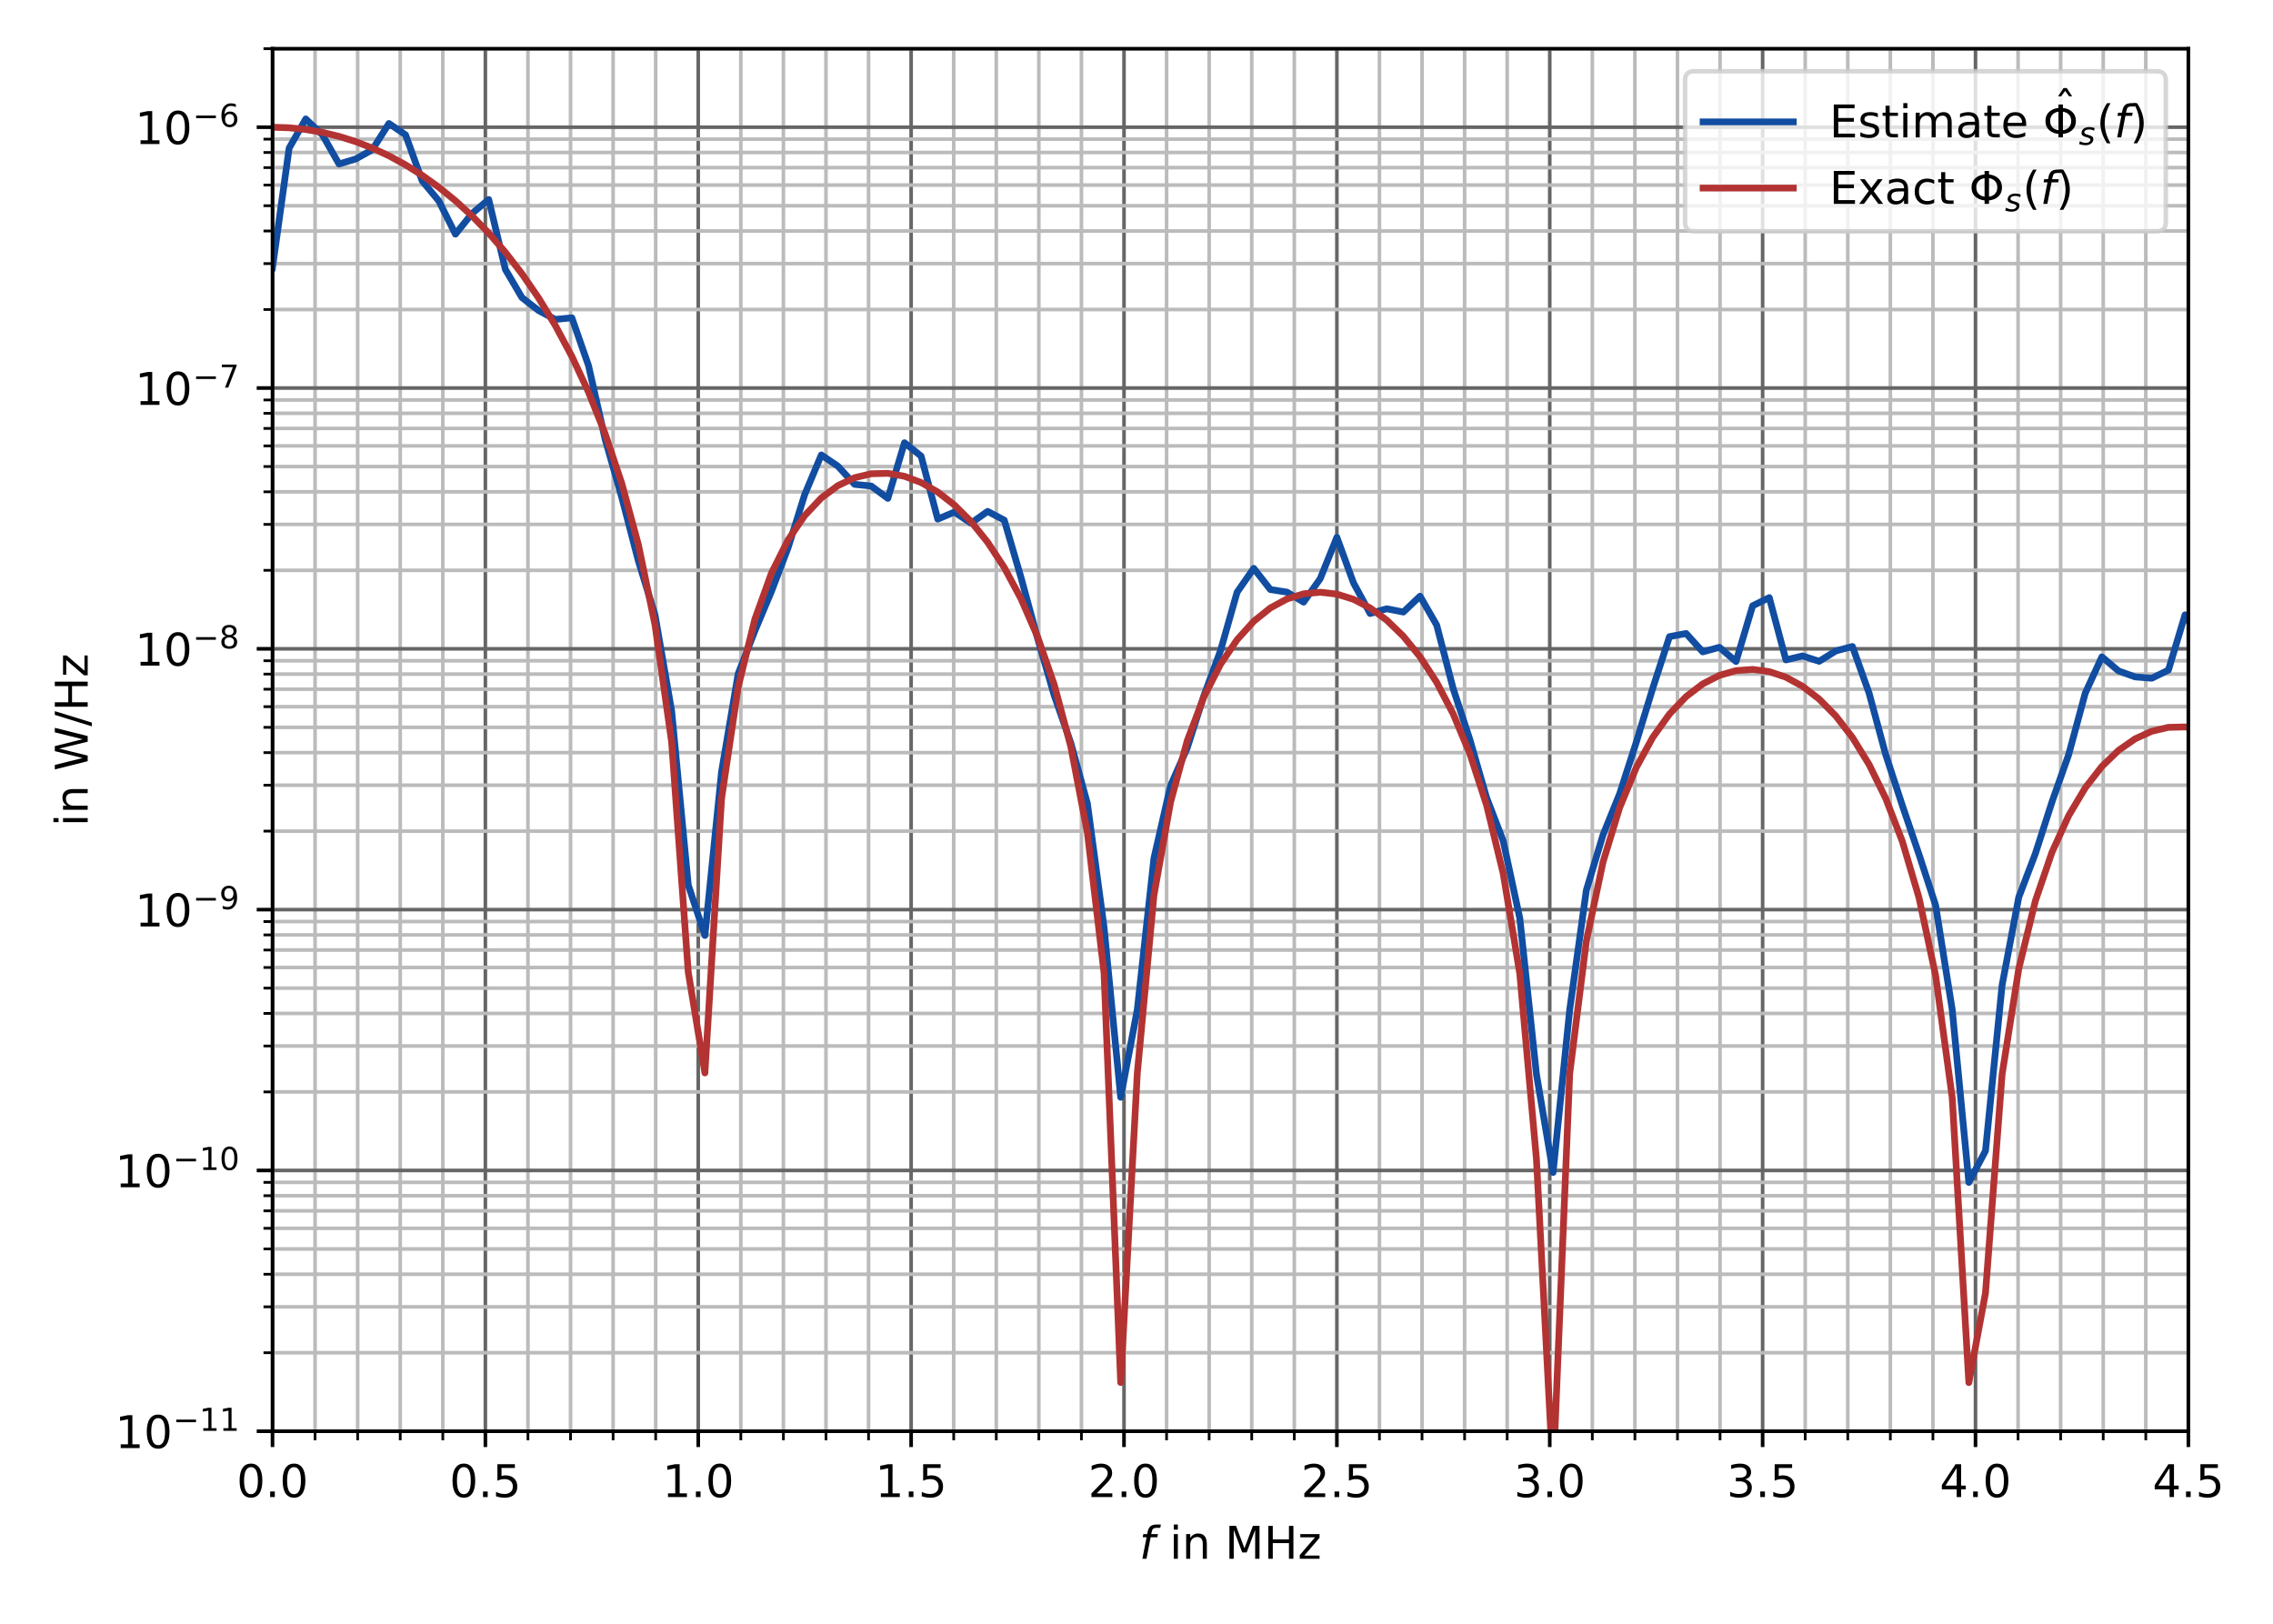 <?xml version="1.0" encoding="utf-8" standalone="no"?>
<!DOCTYPE svg PUBLIC "-//W3C//DTD SVG 1.1//EN"
  "http://www.w3.org/Graphics/SVG/1.1/DTD/svg11.dtd">
<!-- Created with matplotlib (https://matplotlib.org/) -->
<svg height="360pt" version="1.1" viewBox="0 0 504 360" width="504pt" xmlns="http://www.w3.org/2000/svg" xmlns:xlink="http://www.w3.org/1999/xlink">
 <defs>
  <style type="text/css">
*{stroke-linecap:butt;stroke-linejoin:round;}
  </style>
 </defs>
 <g id="figure_1">
  <g id="patch_1">
   <path d="M 0 360 
L 504 360 
L 504 0 
L 0 0 
z
" style="fill:#ffffff;"/>
  </g>
  <g id="axes_1">
   <g id="patch_2">
    <path d="M 60.424 317.32 
L 485.235 317.32 
L 485.235 10.8 
L 60.424 10.8 
z
" style="fill:#ffffff;"/>
   </g>
   <g id="matplotlib.axis_1">
    <g id="xtick_1">
     <g id="line2d_1">
      <path clip-path="url(#p02b7ffa177)" d="M 60.424 317.32 
L 60.424 10.8 
" style="fill:none;stroke:#666666;stroke-linecap:square;stroke-width:0.8;"/>
     </g>
     <g id="line2d_2">
      <defs>
       <path d="M 0 0 
L 0 3.5 
" id="mc038c76f22" style="stroke:#000000;stroke-width:0.8;"/>
      </defs>
      <g>
       <use style="stroke:#000000;stroke-width:0.8;" x="60.424" xlink:href="#mc038c76f22" y="317.32"/>
      </g>
     </g>
     <g id="text_1">
      <!-- 0.0 -->
      <defs>
       <path d="M 31.781 66.406 
Q 24.172 66.406 20.328 58.906 
Q 16.5 51.422 16.5 36.375 
Q 16.5 21.391 20.328 13.891 
Q 24.172 6.391 31.781 6.391 
Q 39.453 6.391 43.281 13.891 
Q 47.125 21.391 47.125 36.375 
Q 47.125 51.422 43.281 58.906 
Q 39.453 66.406 31.781 66.406 
z
M 31.781 74.219 
Q 44.047 74.219 50.516 64.516 
Q 56.984 54.828 56.984 36.375 
Q 56.984 17.969 50.516 8.266 
Q 44.047 -1.422 31.781 -1.422 
Q 19.531 -1.422 13.062 8.266 
Q 6.594 17.969 6.594 36.375 
Q 6.594 54.828 13.062 64.516 
Q 19.531 74.219 31.781 74.219 
z
" id="DejaVuSans-48"/>
       <path d="M 10.688 12.406 
L 21 12.406 
L 21 0 
L 10.688 0 
z
" id="DejaVuSans-46"/>
      </defs>
      <g transform="translate(52.472 331.918)scale(0.1 -0.1)">
       <use xlink:href="#DejaVuSans-48"/>
       <use x="63.623" xlink:href="#DejaVuSans-46"/>
       <use x="95.41" xlink:href="#DejaVuSans-48"/>
      </g>
     </g>
    </g>
    <g id="xtick_2">
     <g id="line2d_3">
      <path clip-path="url(#p02b7ffa177)" d="M 107.625 317.32 
L 107.625 10.8 
" style="fill:none;stroke:#666666;stroke-linecap:square;stroke-width:0.8;"/>
     </g>
     <g id="line2d_4">
      <g>
       <use style="stroke:#000000;stroke-width:0.8;" x="107.625" xlink:href="#mc038c76f22" y="317.32"/>
      </g>
     </g>
     <g id="text_2">
      <!-- 0.5 -->
      <defs>
       <path d="M 10.797 72.906 
L 49.516 72.906 
L 49.516 64.594 
L 19.828 64.594 
L 19.828 46.734 
Q 21.969 47.469 24.109 47.828 
Q 26.266 48.188 28.422 48.188 
Q 40.625 48.188 47.75 41.5 
Q 54.891 34.812 54.891 23.391 
Q 54.891 11.625 47.562 5.094 
Q 40.234 -1.422 26.906 -1.422 
Q 22.312 -1.422 17.547 -0.641 
Q 12.797 0.141 7.719 1.703 
L 7.719 11.625 
Q 12.109 9.234 16.797 8.062 
Q 21.484 6.891 26.703 6.891 
Q 35.156 6.891 40.078 11.328 
Q 45.016 15.766 45.016 23.391 
Q 45.016 31 40.078 35.438 
Q 35.156 39.891 26.703 39.891 
Q 22.75 39.891 18.812 39.016 
Q 14.891 38.141 10.797 36.281 
z
" id="DejaVuSans-53"/>
      </defs>
      <g transform="translate(99.674 331.918)scale(0.1 -0.1)">
       <use xlink:href="#DejaVuSans-48"/>
       <use x="63.623" xlink:href="#DejaVuSans-46"/>
       <use x="95.41" xlink:href="#DejaVuSans-53"/>
      </g>
     </g>
    </g>
    <g id="xtick_3">
     <g id="line2d_5">
      <path clip-path="url(#p02b7ffa177)" d="M 154.826 317.32 
L 154.826 10.8 
" style="fill:none;stroke:#666666;stroke-linecap:square;stroke-width:0.8;"/>
     </g>
     <g id="line2d_6">
      <g>
       <use style="stroke:#000000;stroke-width:0.8;" x="154.826" xlink:href="#mc038c76f22" y="317.32"/>
      </g>
     </g>
     <g id="text_3">
      <!-- 1.0 -->
      <defs>
       <path d="M 12.406 8.297 
L 28.516 8.297 
L 28.516 63.922 
L 10.984 60.406 
L 10.984 69.391 
L 28.422 72.906 
L 38.281 72.906 
L 38.281 8.297 
L 54.391 8.297 
L 54.391 0 
L 12.406 0 
z
" id="DejaVuSans-49"/>
      </defs>
      <g transform="translate(146.875 331.918)scale(0.1 -0.1)">
       <use xlink:href="#DejaVuSans-49"/>
       <use x="63.623" xlink:href="#DejaVuSans-46"/>
       <use x="95.41" xlink:href="#DejaVuSans-48"/>
      </g>
     </g>
    </g>
    <g id="xtick_4">
     <g id="line2d_7">
      <path clip-path="url(#p02b7ffa177)" d="M 202.028 317.32 
L 202.028 10.8 
" style="fill:none;stroke:#666666;stroke-linecap:square;stroke-width:0.8;"/>
     </g>
     <g id="line2d_8">
      <g>
       <use style="stroke:#000000;stroke-width:0.8;" x="202.028" xlink:href="#mc038c76f22" y="317.32"/>
      </g>
     </g>
     <g id="text_4">
      <!-- 1.5 -->
      <g transform="translate(194.076 331.918)scale(0.1 -0.1)">
       <use xlink:href="#DejaVuSans-49"/>
       <use x="63.623" xlink:href="#DejaVuSans-46"/>
       <use x="95.41" xlink:href="#DejaVuSans-53"/>
      </g>
     </g>
    </g>
    <g id="xtick_5">
     <g id="line2d_9">
      <path clip-path="url(#p02b7ffa177)" d="M 249.229 317.32 
L 249.229 10.8 
" style="fill:none;stroke:#666666;stroke-linecap:square;stroke-width:0.8;"/>
     </g>
     <g id="line2d_10">
      <g>
       <use style="stroke:#000000;stroke-width:0.8;" x="249.229" xlink:href="#mc038c76f22" y="317.32"/>
      </g>
     </g>
     <g id="text_5">
      <!-- 2.0 -->
      <defs>
       <path d="M 19.188 8.297 
L 53.609 8.297 
L 53.609 0 
L 7.328 0 
L 7.328 8.297 
Q 12.938 14.109 22.625 23.891 
Q 32.328 33.688 34.812 36.531 
Q 39.547 41.844 41.422 45.531 
Q 43.312 49.219 43.312 52.781 
Q 43.312 58.594 39.234 62.25 
Q 35.156 65.922 28.609 65.922 
Q 23.969 65.922 18.812 64.312 
Q 13.672 62.703 7.812 59.422 
L 7.812 69.391 
Q 13.766 71.781 18.938 73 
Q 24.125 74.219 28.422 74.219 
Q 39.75 74.219 46.484 68.547 
Q 53.219 62.891 53.219 53.422 
Q 53.219 48.922 51.531 44.891 
Q 49.859 40.875 45.406 35.406 
Q 44.188 33.984 37.641 27.219 
Q 31.109 20.453 19.188 8.297 
z
" id="DejaVuSans-50"/>
      </defs>
      <g transform="translate(241.277 331.918)scale(0.1 -0.1)">
       <use xlink:href="#DejaVuSans-50"/>
       <use x="63.623" xlink:href="#DejaVuSans-46"/>
       <use x="95.41" xlink:href="#DejaVuSans-48"/>
      </g>
     </g>
    </g>
    <g id="xtick_6">
     <g id="line2d_11">
      <path clip-path="url(#p02b7ffa177)" d="M 296.43 317.32 
L 296.43 10.8 
" style="fill:none;stroke:#666666;stroke-linecap:square;stroke-width:0.8;"/>
     </g>
     <g id="line2d_12">
      <g>
       <use style="stroke:#000000;stroke-width:0.8;" x="296.43" xlink:href="#mc038c76f22" y="317.32"/>
      </g>
     </g>
     <g id="text_6">
      <!-- 2.5 -->
      <g transform="translate(288.478 331.918)scale(0.1 -0.1)">
       <use xlink:href="#DejaVuSans-50"/>
       <use x="63.623" xlink:href="#DejaVuSans-46"/>
       <use x="95.41" xlink:href="#DejaVuSans-53"/>
      </g>
     </g>
    </g>
    <g id="xtick_7">
     <g id="line2d_13">
      <path clip-path="url(#p02b7ffa177)" d="M 343.631 317.32 
L 343.631 10.8 
" style="fill:none;stroke:#666666;stroke-linecap:square;stroke-width:0.8;"/>
     </g>
     <g id="line2d_14">
      <g>
       <use style="stroke:#000000;stroke-width:0.8;" x="343.631" xlink:href="#mc038c76f22" y="317.32"/>
      </g>
     </g>
     <g id="text_7">
      <!-- 3.0 -->
      <defs>
       <path d="M 40.578 39.312 
Q 47.656 37.797 51.625 33 
Q 55.609 28.219 55.609 21.188 
Q 55.609 10.406 48.188 4.484 
Q 40.766 -1.422 27.094 -1.422 
Q 22.516 -1.422 17.656 -0.516 
Q 12.797 0.391 7.625 2.203 
L 7.625 11.719 
Q 11.719 9.328 16.594 8.109 
Q 21.484 6.891 26.812 6.891 
Q 36.078 6.891 40.938 10.547 
Q 45.797 14.203 45.797 21.188 
Q 45.797 27.641 41.281 31.266 
Q 36.766 34.906 28.719 34.906 
L 20.219 34.906 
L 20.219 43.016 
L 29.109 43.016 
Q 36.375 43.016 40.234 45.922 
Q 44.094 48.828 44.094 54.297 
Q 44.094 59.906 40.109 62.906 
Q 36.141 65.922 28.719 65.922 
Q 24.656 65.922 20.016 65.031 
Q 15.375 64.156 9.812 62.312 
L 9.812 71.094 
Q 15.438 72.656 20.344 73.438 
Q 25.25 74.219 29.594 74.219 
Q 40.828 74.219 47.359 69.109 
Q 53.906 64.016 53.906 55.328 
Q 53.906 49.266 50.438 45.094 
Q 46.969 40.922 40.578 39.312 
z
" id="DejaVuSans-51"/>
      </defs>
      <g transform="translate(335.68 331.918)scale(0.1 -0.1)">
       <use xlink:href="#DejaVuSans-51"/>
       <use x="63.623" xlink:href="#DejaVuSans-46"/>
       <use x="95.41" xlink:href="#DejaVuSans-48"/>
      </g>
     </g>
    </g>
    <g id="xtick_8">
     <g id="line2d_15">
      <path clip-path="url(#p02b7ffa177)" d="M 390.833 317.32 
L 390.833 10.8 
" style="fill:none;stroke:#666666;stroke-linecap:square;stroke-width:0.8;"/>
     </g>
     <g id="line2d_16">
      <g>
       <use style="stroke:#000000;stroke-width:0.8;" x="390.833" xlink:href="#mc038c76f22" y="317.32"/>
      </g>
     </g>
     <g id="text_8">
      <!-- 3.5 -->
      <g transform="translate(382.881 331.918)scale(0.1 -0.1)">
       <use xlink:href="#DejaVuSans-51"/>
       <use x="63.623" xlink:href="#DejaVuSans-46"/>
       <use x="95.41" xlink:href="#DejaVuSans-53"/>
      </g>
     </g>
    </g>
    <g id="xtick_9">
     <g id="line2d_17">
      <path clip-path="url(#p02b7ffa177)" d="M 438.034 317.32 
L 438.034 10.8 
" style="fill:none;stroke:#666666;stroke-linecap:square;stroke-width:0.8;"/>
     </g>
     <g id="line2d_18">
      <g>
       <use style="stroke:#000000;stroke-width:0.8;" x="438.034" xlink:href="#mc038c76f22" y="317.32"/>
      </g>
     </g>
     <g id="text_9">
      <!-- 4.0 -->
      <defs>
       <path d="M 37.797 64.312 
L 12.891 25.391 
L 37.797 25.391 
z
M 35.203 72.906 
L 47.609 72.906 
L 47.609 25.391 
L 58.016 25.391 
L 58.016 17.188 
L 47.609 17.188 
L 47.609 0 
L 37.797 0 
L 37.797 17.188 
L 4.891 17.188 
L 4.891 26.703 
z
" id="DejaVuSans-52"/>
      </defs>
      <g transform="translate(430.082 331.918)scale(0.1 -0.1)">
       <use xlink:href="#DejaVuSans-52"/>
       <use x="63.623" xlink:href="#DejaVuSans-46"/>
       <use x="95.41" xlink:href="#DejaVuSans-48"/>
      </g>
     </g>
    </g>
    <g id="xtick_10">
     <g id="line2d_19">
      <path clip-path="url(#p02b7ffa177)" d="M 485.235 317.32 
L 485.235 10.8 
" style="fill:none;stroke:#666666;stroke-linecap:square;stroke-width:0.8;"/>
     </g>
     <g id="line2d_20">
      <g>
       <use style="stroke:#000000;stroke-width:0.8;" x="485.235" xlink:href="#mc038c76f22" y="317.32"/>
      </g>
     </g>
     <g id="text_10">
      <!-- 4.5 -->
      <g transform="translate(477.283 331.918)scale(0.1 -0.1)">
       <use xlink:href="#DejaVuSans-52"/>
       <use x="63.623" xlink:href="#DejaVuSans-46"/>
       <use x="95.41" xlink:href="#DejaVuSans-53"/>
      </g>
     </g>
    </g>
    <g id="xtick_11">
     <g id="line2d_21">
      <path clip-path="url(#p02b7ffa177)" d="M 69.864 317.32 
L 69.864 10.8 
" style="fill:none;stroke:#bbbbbb;stroke-linecap:square;stroke-width:0.8;"/>
     </g>
     <g id="line2d_22">
      <defs>
       <path d="M 0 0 
L 0 2 
" id="m91b5afc7b7" style="stroke:#000000;stroke-width:0.6;"/>
      </defs>
      <g>
       <use style="stroke:#000000;stroke-width:0.6;" x="69.864" xlink:href="#m91b5afc7b7" y="317.32"/>
      </g>
     </g>
    </g>
    <g id="xtick_12">
     <g id="line2d_23">
      <path clip-path="url(#p02b7ffa177)" d="M 79.304 317.32 
L 79.304 10.8 
" style="fill:none;stroke:#bbbbbb;stroke-linecap:square;stroke-width:0.8;"/>
     </g>
     <g id="line2d_24">
      <g>
       <use style="stroke:#000000;stroke-width:0.6;" x="79.304" xlink:href="#m91b5afc7b7" y="317.32"/>
      </g>
     </g>
    </g>
    <g id="xtick_13">
     <g id="line2d_25">
      <path clip-path="url(#p02b7ffa177)" d="M 88.745 317.32 
L 88.745 10.8 
" style="fill:none;stroke:#bbbbbb;stroke-linecap:square;stroke-width:0.8;"/>
     </g>
     <g id="line2d_26">
      <g>
       <use style="stroke:#000000;stroke-width:0.6;" x="88.745" xlink:href="#m91b5afc7b7" y="317.32"/>
      </g>
     </g>
    </g>
    <g id="xtick_14">
     <g id="line2d_27">
      <path clip-path="url(#p02b7ffa177)" d="M 98.185 317.32 
L 98.185 10.8 
" style="fill:none;stroke:#bbbbbb;stroke-linecap:square;stroke-width:0.8;"/>
     </g>
     <g id="line2d_28">
      <g>
       <use style="stroke:#000000;stroke-width:0.6;" x="98.185" xlink:href="#m91b5afc7b7" y="317.32"/>
      </g>
     </g>
    </g>
    <g id="xtick_15">
     <g id="line2d_29">
      <path clip-path="url(#p02b7ffa177)" d="M 117.065 317.32 
L 117.065 10.8 
" style="fill:none;stroke:#bbbbbb;stroke-linecap:square;stroke-width:0.8;"/>
     </g>
     <g id="line2d_30">
      <g>
       <use style="stroke:#000000;stroke-width:0.6;" x="117.065" xlink:href="#m91b5afc7b7" y="317.32"/>
      </g>
     </g>
    </g>
    <g id="xtick_16">
     <g id="line2d_31">
      <path clip-path="url(#p02b7ffa177)" d="M 126.506 317.32 
L 126.506 10.8 
" style="fill:none;stroke:#bbbbbb;stroke-linecap:square;stroke-width:0.8;"/>
     </g>
     <g id="line2d_32">
      <g>
       <use style="stroke:#000000;stroke-width:0.6;" x="126.506" xlink:href="#m91b5afc7b7" y="317.32"/>
      </g>
     </g>
    </g>
    <g id="xtick_17">
     <g id="line2d_33">
      <path clip-path="url(#p02b7ffa177)" d="M 135.946 317.32 
L 135.946 10.8 
" style="fill:none;stroke:#bbbbbb;stroke-linecap:square;stroke-width:0.8;"/>
     </g>
     <g id="line2d_34">
      <g>
       <use style="stroke:#000000;stroke-width:0.6;" x="135.946" xlink:href="#m91b5afc7b7" y="317.32"/>
      </g>
     </g>
    </g>
    <g id="xtick_18">
     <g id="line2d_35">
      <path clip-path="url(#p02b7ffa177)" d="M 145.386 317.32 
L 145.386 10.8 
" style="fill:none;stroke:#bbbbbb;stroke-linecap:square;stroke-width:0.8;"/>
     </g>
     <g id="line2d_36">
      <g>
       <use style="stroke:#000000;stroke-width:0.6;" x="145.386" xlink:href="#m91b5afc7b7" y="317.32"/>
      </g>
     </g>
    </g>
    <g id="xtick_19">
     <g id="line2d_37">
      <path clip-path="url(#p02b7ffa177)" d="M 164.267 317.32 
L 164.267 10.8 
" style="fill:none;stroke:#bbbbbb;stroke-linecap:square;stroke-width:0.8;"/>
     </g>
     <g id="line2d_38">
      <g>
       <use style="stroke:#000000;stroke-width:0.6;" x="164.267" xlink:href="#m91b5afc7b7" y="317.32"/>
      </g>
     </g>
    </g>
    <g id="xtick_20">
     <g id="line2d_39">
      <path clip-path="url(#p02b7ffa177)" d="M 173.707 317.32 
L 173.707 10.8 
" style="fill:none;stroke:#bbbbbb;stroke-linecap:square;stroke-width:0.8;"/>
     </g>
     <g id="line2d_40">
      <g>
       <use style="stroke:#000000;stroke-width:0.6;" x="173.707" xlink:href="#m91b5afc7b7" y="317.32"/>
      </g>
     </g>
    </g>
    <g id="xtick_21">
     <g id="line2d_41">
      <path clip-path="url(#p02b7ffa177)" d="M 183.147 317.32 
L 183.147 10.8 
" style="fill:none;stroke:#bbbbbb;stroke-linecap:square;stroke-width:0.8;"/>
     </g>
     <g id="line2d_42">
      <g>
       <use style="stroke:#000000;stroke-width:0.6;" x="183.147" xlink:href="#m91b5afc7b7" y="317.32"/>
      </g>
     </g>
    </g>
    <g id="xtick_22">
     <g id="line2d_43">
      <path clip-path="url(#p02b7ffa177)" d="M 192.587 317.32 
L 192.587 10.8 
" style="fill:none;stroke:#bbbbbb;stroke-linecap:square;stroke-width:0.8;"/>
     </g>
     <g id="line2d_44">
      <g>
       <use style="stroke:#000000;stroke-width:0.6;" x="192.587" xlink:href="#m91b5afc7b7" y="317.32"/>
      </g>
     </g>
    </g>
    <g id="xtick_23">
     <g id="line2d_45">
      <path clip-path="url(#p02b7ffa177)" d="M 211.468 317.32 
L 211.468 10.8 
" style="fill:none;stroke:#bbbbbb;stroke-linecap:square;stroke-width:0.8;"/>
     </g>
     <g id="line2d_46">
      <g>
       <use style="stroke:#000000;stroke-width:0.6;" x="211.468" xlink:href="#m91b5afc7b7" y="317.32"/>
      </g>
     </g>
    </g>
    <g id="xtick_24">
     <g id="line2d_47">
      <path clip-path="url(#p02b7ffa177)" d="M 220.908 317.32 
L 220.908 10.8 
" style="fill:none;stroke:#bbbbbb;stroke-linecap:square;stroke-width:0.8;"/>
     </g>
     <g id="line2d_48">
      <g>
       <use style="stroke:#000000;stroke-width:0.6;" x="220.908" xlink:href="#m91b5afc7b7" y="317.32"/>
      </g>
     </g>
    </g>
    <g id="xtick_25">
     <g id="line2d_49">
      <path clip-path="url(#p02b7ffa177)" d="M 230.348 317.32 
L 230.348 10.8 
" style="fill:none;stroke:#bbbbbb;stroke-linecap:square;stroke-width:0.8;"/>
     </g>
     <g id="line2d_50">
      <g>
       <use style="stroke:#000000;stroke-width:0.6;" x="230.348" xlink:href="#m91b5afc7b7" y="317.32"/>
      </g>
     </g>
    </g>
    <g id="xtick_26">
     <g id="line2d_51">
      <path clip-path="url(#p02b7ffa177)" d="M 239.789 317.32 
L 239.789 10.8 
" style="fill:none;stroke:#bbbbbb;stroke-linecap:square;stroke-width:0.8;"/>
     </g>
     <g id="line2d_52">
      <g>
       <use style="stroke:#000000;stroke-width:0.6;" x="239.789" xlink:href="#m91b5afc7b7" y="317.32"/>
      </g>
     </g>
    </g>
    <g id="xtick_27">
     <g id="line2d_53">
      <path clip-path="url(#p02b7ffa177)" d="M 258.669 317.32 
L 258.669 10.8 
" style="fill:none;stroke:#bbbbbb;stroke-linecap:square;stroke-width:0.8;"/>
     </g>
     <g id="line2d_54">
      <g>
       <use style="stroke:#000000;stroke-width:0.6;" x="258.669" xlink:href="#m91b5afc7b7" y="317.32"/>
      </g>
     </g>
    </g>
    <g id="xtick_28">
     <g id="line2d_55">
      <path clip-path="url(#p02b7ffa177)" d="M 268.109 317.32 
L 268.109 10.8 
" style="fill:none;stroke:#bbbbbb;stroke-linecap:square;stroke-width:0.8;"/>
     </g>
     <g id="line2d_56">
      <g>
       <use style="stroke:#000000;stroke-width:0.6;" x="268.109" xlink:href="#m91b5afc7b7" y="317.32"/>
      </g>
     </g>
    </g>
    <g id="xtick_29">
     <g id="line2d_57">
      <path clip-path="url(#p02b7ffa177)" d="M 277.55 317.32 
L 277.55 10.8 
" style="fill:none;stroke:#bbbbbb;stroke-linecap:square;stroke-width:0.8;"/>
     </g>
     <g id="line2d_58">
      <g>
       <use style="stroke:#000000;stroke-width:0.6;" x="277.55" xlink:href="#m91b5afc7b7" y="317.32"/>
      </g>
     </g>
    </g>
    <g id="xtick_30">
     <g id="line2d_59">
      <path clip-path="url(#p02b7ffa177)" d="M 286.99 317.32 
L 286.99 10.8 
" style="fill:none;stroke:#bbbbbb;stroke-linecap:square;stroke-width:0.8;"/>
     </g>
     <g id="line2d_60">
      <g>
       <use style="stroke:#000000;stroke-width:0.6;" x="286.99" xlink:href="#m91b5afc7b7" y="317.32"/>
      </g>
     </g>
    </g>
    <g id="xtick_31">
     <g id="line2d_61">
      <path clip-path="url(#p02b7ffa177)" d="M 305.87 317.32 
L 305.87 10.8 
" style="fill:none;stroke:#bbbbbb;stroke-linecap:square;stroke-width:0.8;"/>
     </g>
     <g id="line2d_62">
      <g>
       <use style="stroke:#000000;stroke-width:0.6;" x="305.87" xlink:href="#m91b5afc7b7" y="317.32"/>
      </g>
     </g>
    </g>
    <g id="xtick_32">
     <g id="line2d_63">
      <path clip-path="url(#p02b7ffa177)" d="M 315.311 317.32 
L 315.311 10.8 
" style="fill:none;stroke:#bbbbbb;stroke-linecap:square;stroke-width:0.8;"/>
     </g>
     <g id="line2d_64">
      <g>
       <use style="stroke:#000000;stroke-width:0.6;" x="315.311" xlink:href="#m91b5afc7b7" y="317.32"/>
      </g>
     </g>
    </g>
    <g id="xtick_33">
     <g id="line2d_65">
      <path clip-path="url(#p02b7ffa177)" d="M 324.751 317.32 
L 324.751 10.8 
" style="fill:none;stroke:#bbbbbb;stroke-linecap:square;stroke-width:0.8;"/>
     </g>
     <g id="line2d_66">
      <g>
       <use style="stroke:#000000;stroke-width:0.6;" x="324.751" xlink:href="#m91b5afc7b7" y="317.32"/>
      </g>
     </g>
    </g>
    <g id="xtick_34">
     <g id="line2d_67">
      <path clip-path="url(#p02b7ffa177)" d="M 334.191 317.32 
L 334.191 10.8 
" style="fill:none;stroke:#bbbbbb;stroke-linecap:square;stroke-width:0.8;"/>
     </g>
     <g id="line2d_68">
      <g>
       <use style="stroke:#000000;stroke-width:0.6;" x="334.191" xlink:href="#m91b5afc7b7" y="317.32"/>
      </g>
     </g>
    </g>
    <g id="xtick_35">
     <g id="line2d_69">
      <path clip-path="url(#p02b7ffa177)" d="M 353.072 317.32 
L 353.072 10.8 
" style="fill:none;stroke:#bbbbbb;stroke-linecap:square;stroke-width:0.8;"/>
     </g>
     <g id="line2d_70">
      <g>
       <use style="stroke:#000000;stroke-width:0.6;" x="353.072" xlink:href="#m91b5afc7b7" y="317.32"/>
      </g>
     </g>
    </g>
    <g id="xtick_36">
     <g id="line2d_71">
      <path clip-path="url(#p02b7ffa177)" d="M 362.512 317.32 
L 362.512 10.8 
" style="fill:none;stroke:#bbbbbb;stroke-linecap:square;stroke-width:0.8;"/>
     </g>
     <g id="line2d_72">
      <g>
       <use style="stroke:#000000;stroke-width:0.6;" x="362.512" xlink:href="#m91b5afc7b7" y="317.32"/>
      </g>
     </g>
    </g>
    <g id="xtick_37">
     <g id="line2d_73">
      <path clip-path="url(#p02b7ffa177)" d="M 371.952 317.32 
L 371.952 10.8 
" style="fill:none;stroke:#bbbbbb;stroke-linecap:square;stroke-width:0.8;"/>
     </g>
     <g id="line2d_74">
      <g>
       <use style="stroke:#000000;stroke-width:0.6;" x="371.952" xlink:href="#m91b5afc7b7" y="317.32"/>
      </g>
     </g>
    </g>
    <g id="xtick_38">
     <g id="line2d_75">
      <path clip-path="url(#p02b7ffa177)" d="M 381.392 317.32 
L 381.392 10.8 
" style="fill:none;stroke:#bbbbbb;stroke-linecap:square;stroke-width:0.8;"/>
     </g>
     <g id="line2d_76">
      <g>
       <use style="stroke:#000000;stroke-width:0.6;" x="381.392" xlink:href="#m91b5afc7b7" y="317.32"/>
      </g>
     </g>
    </g>
    <g id="xtick_39">
     <g id="line2d_77">
      <path clip-path="url(#p02b7ffa177)" d="M 400.273 317.32 
L 400.273 10.8 
" style="fill:none;stroke:#bbbbbb;stroke-linecap:square;stroke-width:0.8;"/>
     </g>
     <g id="line2d_78">
      <g>
       <use style="stroke:#000000;stroke-width:0.6;" x="400.273" xlink:href="#m91b5afc7b7" y="317.32"/>
      </g>
     </g>
    </g>
    <g id="xtick_40">
     <g id="line2d_79">
      <path clip-path="url(#p02b7ffa177)" d="M 409.713 317.32 
L 409.713 10.8 
" style="fill:none;stroke:#bbbbbb;stroke-linecap:square;stroke-width:0.8;"/>
     </g>
     <g id="line2d_80">
      <g>
       <use style="stroke:#000000;stroke-width:0.6;" x="409.713" xlink:href="#m91b5afc7b7" y="317.32"/>
      </g>
     </g>
    </g>
    <g id="xtick_41">
     <g id="line2d_81">
      <path clip-path="url(#p02b7ffa177)" d="M 419.153 317.32 
L 419.153 10.8 
" style="fill:none;stroke:#bbbbbb;stroke-linecap:square;stroke-width:0.8;"/>
     </g>
     <g id="line2d_82">
      <g>
       <use style="stroke:#000000;stroke-width:0.6;" x="419.153" xlink:href="#m91b5afc7b7" y="317.32"/>
      </g>
     </g>
    </g>
    <g id="xtick_42">
     <g id="line2d_83">
      <path clip-path="url(#p02b7ffa177)" d="M 428.594 317.32 
L 428.594 10.8 
" style="fill:none;stroke:#bbbbbb;stroke-linecap:square;stroke-width:0.8;"/>
     </g>
     <g id="line2d_84">
      <g>
       <use style="stroke:#000000;stroke-width:0.6;" x="428.594" xlink:href="#m91b5afc7b7" y="317.32"/>
      </g>
     </g>
    </g>
    <g id="xtick_43">
     <g id="line2d_85">
      <path clip-path="url(#p02b7ffa177)" d="M 447.474 317.32 
L 447.474 10.8 
" style="fill:none;stroke:#bbbbbb;stroke-linecap:square;stroke-width:0.8;"/>
     </g>
     <g id="line2d_86">
      <g>
       <use style="stroke:#000000;stroke-width:0.6;" x="447.474" xlink:href="#m91b5afc7b7" y="317.32"/>
      </g>
     </g>
    </g>
    <g id="xtick_44">
     <g id="line2d_87">
      <path clip-path="url(#p02b7ffa177)" d="M 456.914 317.32 
L 456.914 10.8 
" style="fill:none;stroke:#bbbbbb;stroke-linecap:square;stroke-width:0.8;"/>
     </g>
     <g id="line2d_88">
      <g>
       <use style="stroke:#000000;stroke-width:0.6;" x="456.914" xlink:href="#m91b5afc7b7" y="317.32"/>
      </g>
     </g>
    </g>
    <g id="xtick_45">
     <g id="line2d_89">
      <path clip-path="url(#p02b7ffa177)" d="M 466.355 317.32 
L 466.355 10.8 
" style="fill:none;stroke:#bbbbbb;stroke-linecap:square;stroke-width:0.8;"/>
     </g>
     <g id="line2d_90">
      <g>
       <use style="stroke:#000000;stroke-width:0.6;" x="466.355" xlink:href="#m91b5afc7b7" y="317.32"/>
      </g>
     </g>
    </g>
    <g id="xtick_46">
     <g id="line2d_91">
      <path clip-path="url(#p02b7ffa177)" d="M 475.795 317.32 
L 475.795 10.8 
" style="fill:none;stroke:#bbbbbb;stroke-linecap:square;stroke-width:0.8;"/>
     </g>
     <g id="line2d_92">
      <g>
       <use style="stroke:#000000;stroke-width:0.6;" x="475.795" xlink:href="#m91b5afc7b7" y="317.32"/>
      </g>
     </g>
    </g>
    <g id="text_11">
     <!-- $f$ in MHz -->
     <defs>
      <path d="M 47.797 75.984 
L 46.391 68.5 
L 37.797 68.5 
Q 32.906 68.5 30.688 66.578 
Q 28.469 64.656 27.391 59.516 
L 26.422 54.688 
L 41.219 54.688 
L 39.891 47.703 
L 25.094 47.703 
L 15.828 0 
L 6.781 0 
L 16.109 47.703 
L 7.516 47.703 
L 8.797 54.688 
L 17.391 54.688 
L 18.109 58.5 
Q 19.969 68.172 24.625 72.078 
Q 29.297 75.984 39.312 75.984 
z
" id="DejaVuSans-Oblique-102"/>
      <path id="DejaVuSans-32"/>
      <path d="M 9.422 54.688 
L 18.406 54.688 
L 18.406 0 
L 9.422 0 
z
M 9.422 75.984 
L 18.406 75.984 
L 18.406 64.594 
L 9.422 64.594 
z
" id="DejaVuSans-105"/>
      <path d="M 54.891 33.016 
L 54.891 0 
L 45.906 0 
L 45.906 32.719 
Q 45.906 40.484 42.875 44.328 
Q 39.844 48.188 33.797 48.188 
Q 26.516 48.188 22.312 43.547 
Q 18.109 38.922 18.109 30.906 
L 18.109 0 
L 9.078 0 
L 9.078 54.688 
L 18.109 54.688 
L 18.109 46.188 
Q 21.344 51.125 25.703 53.562 
Q 30.078 56 35.797 56 
Q 45.219 56 50.047 50.172 
Q 54.891 44.344 54.891 33.016 
z
" id="DejaVuSans-110"/>
      <path d="M 9.812 72.906 
L 24.516 72.906 
L 43.109 23.297 
L 61.812 72.906 
L 76.516 72.906 
L 76.516 0 
L 66.891 0 
L 66.891 64.016 
L 48.094 14.016 
L 38.188 14.016 
L 19.391 64.016 
L 19.391 0 
L 9.812 0 
z
" id="DejaVuSans-77"/>
      <path d="M 9.812 72.906 
L 19.672 72.906 
L 19.672 43.016 
L 55.516 43.016 
L 55.516 72.906 
L 65.375 72.906 
L 65.375 0 
L 55.516 0 
L 55.516 34.719 
L 19.672 34.719 
L 19.672 0 
L 9.812 0 
z
" id="DejaVuSans-72"/>
      <path d="M 5.516 54.688 
L 48.188 54.688 
L 48.188 46.484 
L 14.406 7.172 
L 48.188 7.172 
L 48.188 0 
L 4.297 0 
L 4.297 8.203 
L 38.094 47.516 
L 5.516 47.516 
z
" id="DejaVuSans-122"/>
     </defs>
     <g transform="translate(252.629 345.597)scale(0.1 -0.1)">
      <use transform="translate(0 0.016)" xlink:href="#DejaVuSans-Oblique-102"/>
      <use transform="translate(35.205 0.016)" xlink:href="#DejaVuSans-32"/>
      <use transform="translate(66.992 0.016)" xlink:href="#DejaVuSans-105"/>
      <use transform="translate(94.775 0.016)" xlink:href="#DejaVuSans-110"/>
      <use transform="translate(158.154 0.016)" xlink:href="#DejaVuSans-32"/>
      <use transform="translate(189.941 0.016)" xlink:href="#DejaVuSans-77"/>
      <use transform="translate(276.221 0.016)" xlink:href="#DejaVuSans-72"/>
      <use transform="translate(351.416 0.016)" xlink:href="#DejaVuSans-122"/>
     </g>
    </g>
   </g>
   <g id="matplotlib.axis_2">
    <g id="ytick_1">
     <g id="line2d_93">
      <path clip-path="url(#p02b7ffa177)" d="M 60.424 317.32 
L 485.235 317.32 
" style="fill:none;stroke:#666666;stroke-linecap:square;stroke-width:0.8;"/>
     </g>
     <g id="line2d_94">
      <defs>
       <path d="M 0 0 
L -3.5 0 
" id="mee8b473a61" style="stroke:#000000;stroke-width:0.8;"/>
      </defs>
      <g>
       <use style="stroke:#000000;stroke-width:0.8;" x="60.424" xlink:href="#mee8b473a61" y="317.32"/>
      </g>
     </g>
     <g id="text_12">
      <!-- $\mathdefault{10^{-11}}$ -->
      <defs>
       <path d="M 10.594 35.5 
L 73.188 35.5 
L 73.188 27.203 
L 10.594 27.203 
z
" id="DejaVuSans-8722"/>
      </defs>
      <g transform="translate(25.524 321.119)scale(0.1 -0.1)">
       <use transform="translate(0 0.684)" xlink:href="#DejaVuSans-49"/>
       <use transform="translate(63.623 0.684)" xlink:href="#DejaVuSans-48"/>
       <use transform="translate(128.203 38.966)scale(0.7)" xlink:href="#DejaVuSans-8722"/>
       <use transform="translate(186.855 38.966)scale(0.7)" xlink:href="#DejaVuSans-49"/>
       <use transform="translate(231.392 38.966)scale(0.7)" xlink:href="#DejaVuSans-49"/>
      </g>
     </g>
    </g>
    <g id="ytick_2">
     <g id="line2d_95">
      <path clip-path="url(#p02b7ffa177)" d="M 60.424 259.497 
L 485.235 259.497 
" style="fill:none;stroke:#666666;stroke-linecap:square;stroke-width:0.8;"/>
     </g>
     <g id="line2d_96">
      <g>
       <use style="stroke:#000000;stroke-width:0.8;" x="60.424" xlink:href="#mee8b473a61" y="259.497"/>
      </g>
     </g>
     <g id="text_13">
      <!-- $\mathdefault{10^{-10}}$ -->
      <g transform="translate(25.524 263.296)scale(0.1 -0.1)">
       <use transform="translate(0 0.766)" xlink:href="#DejaVuSans-49"/>
       <use transform="translate(63.623 0.766)" xlink:href="#DejaVuSans-48"/>
       <use transform="translate(128.203 39.047)scale(0.7)" xlink:href="#DejaVuSans-8722"/>
       <use transform="translate(186.855 39.047)scale(0.7)" xlink:href="#DejaVuSans-49"/>
       <use transform="translate(231.392 39.047)scale(0.7)" xlink:href="#DejaVuSans-48"/>
      </g>
     </g>
    </g>
    <g id="ytick_3">
     <g id="line2d_97">
      <path clip-path="url(#p02b7ffa177)" d="M 60.424 201.675 
L 485.235 201.675 
" style="fill:none;stroke:#666666;stroke-linecap:square;stroke-width:0.8;"/>
     </g>
     <g id="line2d_98">
      <g>
       <use style="stroke:#000000;stroke-width:0.8;" x="60.424" xlink:href="#mee8b473a61" y="201.675"/>
      </g>
     </g>
     <g id="text_14">
      <!-- $\mathdefault{10^{-9}}$ -->
      <defs>
       <path d="M 10.984 1.516 
L 10.984 10.5 
Q 14.703 8.734 18.5 7.812 
Q 22.312 6.891 25.984 6.891 
Q 35.75 6.891 40.891 13.453 
Q 46.047 20.016 46.781 33.406 
Q 43.953 29.203 39.594 26.953 
Q 35.25 24.703 29.984 24.703 
Q 19.047 24.703 12.672 31.312 
Q 6.297 37.938 6.297 49.422 
Q 6.297 60.641 12.938 67.422 
Q 19.578 74.219 30.609 74.219 
Q 43.266 74.219 49.922 64.516 
Q 56.594 54.828 56.594 36.375 
Q 56.594 19.141 48.406 8.859 
Q 40.234 -1.422 26.422 -1.422 
Q 22.703 -1.422 18.891 -0.688 
Q 15.094 0.047 10.984 1.516 
z
M 30.609 32.422 
Q 37.25 32.422 41.125 36.953 
Q 45.016 41.5 45.016 49.422 
Q 45.016 57.281 41.125 61.844 
Q 37.25 66.406 30.609 66.406 
Q 23.969 66.406 20.094 61.844 
Q 16.219 57.281 16.219 49.422 
Q 16.219 41.5 20.094 36.953 
Q 23.969 32.422 30.609 32.422 
z
" id="DejaVuSans-57"/>
      </defs>
      <g transform="translate(29.924 205.474)scale(0.1 -0.1)">
       <use transform="translate(0 0.766)" xlink:href="#DejaVuSans-49"/>
       <use transform="translate(63.623 0.766)" xlink:href="#DejaVuSans-48"/>
       <use transform="translate(128.203 39.047)scale(0.7)" xlink:href="#DejaVuSans-8722"/>
       <use transform="translate(186.855 39.047)scale(0.7)" xlink:href="#DejaVuSans-57"/>
      </g>
     </g>
    </g>
    <g id="ytick_4">
     <g id="line2d_99">
      <path clip-path="url(#p02b7ffa177)" d="M 60.424 143.852 
L 485.235 143.852 
" style="fill:none;stroke:#666666;stroke-linecap:square;stroke-width:0.8;"/>
     </g>
     <g id="line2d_100">
      <g>
       <use style="stroke:#000000;stroke-width:0.8;" x="60.424" xlink:href="#mee8b473a61" y="143.852"/>
      </g>
     </g>
     <g id="text_15">
      <!-- $\mathdefault{10^{-8}}$ -->
      <defs>
       <path d="M 31.781 34.625 
Q 24.75 34.625 20.719 30.859 
Q 16.703 27.094 16.703 20.516 
Q 16.703 13.922 20.719 10.156 
Q 24.75 6.391 31.781 6.391 
Q 38.812 6.391 42.859 10.172 
Q 46.922 13.969 46.922 20.516 
Q 46.922 27.094 42.891 30.859 
Q 38.875 34.625 31.781 34.625 
z
M 21.922 38.812 
Q 15.578 40.375 12.031 44.719 
Q 8.5 49.078 8.5 55.328 
Q 8.5 64.062 14.719 69.141 
Q 20.953 74.219 31.781 74.219 
Q 42.672 74.219 48.875 69.141 
Q 55.078 64.062 55.078 55.328 
Q 55.078 49.078 51.531 44.719 
Q 48 40.375 41.703 38.812 
Q 48.828 37.156 52.797 32.312 
Q 56.781 27.484 56.781 20.516 
Q 56.781 9.906 50.312 4.234 
Q 43.844 -1.422 31.781 -1.422 
Q 19.734 -1.422 13.25 4.234 
Q 6.781 9.906 6.781 20.516 
Q 6.781 27.484 10.781 32.312 
Q 14.797 37.156 21.922 38.812 
z
M 18.312 54.391 
Q 18.312 48.734 21.844 45.562 
Q 25.391 42.391 31.781 42.391 
Q 38.141 42.391 41.719 45.562 
Q 45.312 48.734 45.312 54.391 
Q 45.312 60.062 41.719 63.234 
Q 38.141 66.406 31.781 66.406 
Q 25.391 66.406 21.844 63.234 
Q 18.312 60.062 18.312 54.391 
z
" id="DejaVuSans-56"/>
      </defs>
      <g transform="translate(29.924 147.651)scale(0.1 -0.1)">
       <use transform="translate(0 0.766)" xlink:href="#DejaVuSans-49"/>
       <use transform="translate(63.623 0.766)" xlink:href="#DejaVuSans-48"/>
       <use transform="translate(128.203 39.047)scale(0.7)" xlink:href="#DejaVuSans-8722"/>
       <use transform="translate(186.855 39.047)scale(0.7)" xlink:href="#DejaVuSans-56"/>
      </g>
     </g>
    </g>
    <g id="ytick_5">
     <g id="line2d_101">
      <path clip-path="url(#p02b7ffa177)" d="M 60.424 86.029 
L 485.235 86.029 
" style="fill:none;stroke:#666666;stroke-linecap:square;stroke-width:0.8;"/>
     </g>
     <g id="line2d_102">
      <g>
       <use style="stroke:#000000;stroke-width:0.8;" x="60.424" xlink:href="#mee8b473a61" y="86.029"/>
      </g>
     </g>
     <g id="text_16">
      <!-- $\mathdefault{10^{-7}}$ -->
      <defs>
       <path d="M 8.203 72.906 
L 55.078 72.906 
L 55.078 68.703 
L 28.609 0 
L 18.312 0 
L 43.219 64.594 
L 8.203 64.594 
z
" id="DejaVuSans-55"/>
      </defs>
      <g transform="translate(29.924 89.828)scale(0.1 -0.1)">
       <use transform="translate(0 0.684)" xlink:href="#DejaVuSans-49"/>
       <use transform="translate(63.623 0.684)" xlink:href="#DejaVuSans-48"/>
       <use transform="translate(128.203 38.966)scale(0.7)" xlink:href="#DejaVuSans-8722"/>
       <use transform="translate(186.855 38.966)scale(0.7)" xlink:href="#DejaVuSans-55"/>
      </g>
     </g>
    </g>
    <g id="ytick_6">
     <g id="line2d_103">
      <path clip-path="url(#p02b7ffa177)" d="M 60.424 28.206 
L 485.235 28.206 
" style="fill:none;stroke:#666666;stroke-linecap:square;stroke-width:0.8;"/>
     </g>
     <g id="line2d_104">
      <g>
       <use style="stroke:#000000;stroke-width:0.8;" x="60.424" xlink:href="#mee8b473a61" y="28.206"/>
      </g>
     </g>
     <g id="text_17">
      <!-- $\mathdefault{10^{-6}}$ -->
      <defs>
       <path d="M 33.016 40.375 
Q 26.375 40.375 22.484 35.828 
Q 18.609 31.297 18.609 23.391 
Q 18.609 15.531 22.484 10.953 
Q 26.375 6.391 33.016 6.391 
Q 39.656 6.391 43.531 10.953 
Q 47.406 15.531 47.406 23.391 
Q 47.406 31.297 43.531 35.828 
Q 39.656 40.375 33.016 40.375 
z
M 52.594 71.297 
L 52.594 62.312 
Q 48.875 64.062 45.094 64.984 
Q 41.312 65.922 37.594 65.922 
Q 27.828 65.922 22.672 59.328 
Q 17.531 52.734 16.797 39.406 
Q 19.672 43.656 24.016 45.922 
Q 28.375 48.188 33.594 48.188 
Q 44.578 48.188 50.953 41.516 
Q 57.328 34.859 57.328 23.391 
Q 57.328 12.156 50.688 5.359 
Q 44.047 -1.422 33.016 -1.422 
Q 20.359 -1.422 13.672 8.266 
Q 6.984 17.969 6.984 36.375 
Q 6.984 53.656 15.188 63.938 
Q 23.391 74.219 37.203 74.219 
Q 40.922 74.219 44.703 73.484 
Q 48.484 72.75 52.594 71.297 
z
" id="DejaVuSans-54"/>
      </defs>
      <g transform="translate(29.924 32.006)scale(0.1 -0.1)">
       <use transform="translate(0 0.766)" xlink:href="#DejaVuSans-49"/>
       <use transform="translate(63.623 0.766)" xlink:href="#DejaVuSans-48"/>
       <use transform="translate(128.203 39.047)scale(0.7)" xlink:href="#DejaVuSans-8722"/>
       <use transform="translate(186.855 39.047)scale(0.7)" xlink:href="#DejaVuSans-54"/>
      </g>
     </g>
    </g>
    <g id="ytick_7">
     <g id="line2d_105">
      <path clip-path="url(#p02b7ffa177)" d="M 60.424 299.914 
L 485.235 299.914 
" style="fill:none;stroke:#bbbbbb;stroke-linecap:square;stroke-width:0.8;"/>
     </g>
     <g id="line2d_106">
      <defs>
       <path d="M 0 0 
L -2 0 
" id="m0dd73cc741" style="stroke:#000000;stroke-width:0.6;"/>
      </defs>
      <g>
       <use style="stroke:#000000;stroke-width:0.6;" x="60.424" xlink:href="#m0dd73cc741" y="299.914"/>
      </g>
     </g>
    </g>
    <g id="ytick_8">
     <g id="line2d_107">
      <path clip-path="url(#p02b7ffa177)" d="M 60.424 289.732 
L 485.235 289.732 
" style="fill:none;stroke:#bbbbbb;stroke-linecap:square;stroke-width:0.8;"/>
     </g>
     <g id="line2d_108">
      <g>
       <use style="stroke:#000000;stroke-width:0.6;" x="60.424" xlink:href="#m0dd73cc741" y="289.732"/>
      </g>
     </g>
    </g>
    <g id="ytick_9">
     <g id="line2d_109">
      <path clip-path="url(#p02b7ffa177)" d="M 60.424 282.507 
L 485.235 282.507 
" style="fill:none;stroke:#bbbbbb;stroke-linecap:square;stroke-width:0.8;"/>
     </g>
     <g id="line2d_110">
      <g>
       <use style="stroke:#000000;stroke-width:0.6;" x="60.424" xlink:href="#m0dd73cc741" y="282.507"/>
      </g>
     </g>
    </g>
    <g id="ytick_10">
     <g id="line2d_111">
      <path clip-path="url(#p02b7ffa177)" d="M 60.424 276.904 
L 485.235 276.904 
" style="fill:none;stroke:#bbbbbb;stroke-linecap:square;stroke-width:0.8;"/>
     </g>
     <g id="line2d_112">
      <g>
       <use style="stroke:#000000;stroke-width:0.6;" x="60.424" xlink:href="#m0dd73cc741" y="276.904"/>
      </g>
     </g>
    </g>
    <g id="ytick_11">
     <g id="line2d_113">
      <path clip-path="url(#p02b7ffa177)" d="M 60.424 272.325 
L 485.235 272.325 
" style="fill:none;stroke:#bbbbbb;stroke-linecap:square;stroke-width:0.8;"/>
     </g>
     <g id="line2d_114">
      <g>
       <use style="stroke:#000000;stroke-width:0.6;" x="60.424" xlink:href="#m0dd73cc741" y="272.325"/>
      </g>
     </g>
    </g>
    <g id="ytick_12">
     <g id="line2d_115">
      <path clip-path="url(#p02b7ffa177)" d="M 60.424 268.454 
L 485.235 268.454 
" style="fill:none;stroke:#bbbbbb;stroke-linecap:square;stroke-width:0.8;"/>
     </g>
     <g id="line2d_116">
      <g>
       <use style="stroke:#000000;stroke-width:0.6;" x="60.424" xlink:href="#m0dd73cc741" y="268.454"/>
      </g>
     </g>
    </g>
    <g id="ytick_13">
     <g id="line2d_117">
      <path clip-path="url(#p02b7ffa177)" d="M 60.424 265.101 
L 485.235 265.101 
" style="fill:none;stroke:#bbbbbb;stroke-linecap:square;stroke-width:0.8;"/>
     </g>
     <g id="line2d_118">
      <g>
       <use style="stroke:#000000;stroke-width:0.6;" x="60.424" xlink:href="#m0dd73cc741" y="265.101"/>
      </g>
     </g>
    </g>
    <g id="ytick_14">
     <g id="line2d_119">
      <path clip-path="url(#p02b7ffa177)" d="M 60.424 262.143 
L 485.235 262.143 
" style="fill:none;stroke:#bbbbbb;stroke-linecap:square;stroke-width:0.8;"/>
     </g>
     <g id="line2d_120">
      <g>
       <use style="stroke:#000000;stroke-width:0.6;" x="60.424" xlink:href="#m0dd73cc741" y="262.143"/>
      </g>
     </g>
    </g>
    <g id="ytick_15">
     <g id="line2d_121">
      <path clip-path="url(#p02b7ffa177)" d="M 60.424 242.091 
L 485.235 242.091 
" style="fill:none;stroke:#bbbbbb;stroke-linecap:square;stroke-width:0.8;"/>
     </g>
     <g id="line2d_122">
      <g>
       <use style="stroke:#000000;stroke-width:0.6;" x="60.424" xlink:href="#m0dd73cc741" y="242.091"/>
      </g>
     </g>
    </g>
    <g id="ytick_16">
     <g id="line2d_123">
      <path clip-path="url(#p02b7ffa177)" d="M 60.424 231.909 
L 485.235 231.909 
" style="fill:none;stroke:#bbbbbb;stroke-linecap:square;stroke-width:0.8;"/>
     </g>
     <g id="line2d_124">
      <g>
       <use style="stroke:#000000;stroke-width:0.6;" x="60.424" xlink:href="#m0dd73cc741" y="231.909"/>
      </g>
     </g>
    </g>
    <g id="ytick_17">
     <g id="line2d_125">
      <path clip-path="url(#p02b7ffa177)" d="M 60.424 224.685 
L 485.235 224.685 
" style="fill:none;stroke:#bbbbbb;stroke-linecap:square;stroke-width:0.8;"/>
     </g>
     <g id="line2d_126">
      <g>
       <use style="stroke:#000000;stroke-width:0.6;" x="60.424" xlink:href="#m0dd73cc741" y="224.685"/>
      </g>
     </g>
    </g>
    <g id="ytick_18">
     <g id="line2d_127">
      <path clip-path="url(#p02b7ffa177)" d="M 60.424 219.081 
L 485.235 219.081 
" style="fill:none;stroke:#bbbbbb;stroke-linecap:square;stroke-width:0.8;"/>
     </g>
     <g id="line2d_128">
      <g>
       <use style="stroke:#000000;stroke-width:0.6;" x="60.424" xlink:href="#m0dd73cc741" y="219.081"/>
      </g>
     </g>
    </g>
    <g id="ytick_19">
     <g id="line2d_129">
      <path clip-path="url(#p02b7ffa177)" d="M 60.424 214.502 
L 485.235 214.502 
" style="fill:none;stroke:#bbbbbb;stroke-linecap:square;stroke-width:0.8;"/>
     </g>
     <g id="line2d_130">
      <g>
       <use style="stroke:#000000;stroke-width:0.6;" x="60.424" xlink:href="#m0dd73cc741" y="214.502"/>
      </g>
     </g>
    </g>
    <g id="ytick_20">
     <g id="line2d_131">
      <path clip-path="url(#p02b7ffa177)" d="M 60.424 210.631 
L 485.235 210.631 
" style="fill:none;stroke:#bbbbbb;stroke-linecap:square;stroke-width:0.8;"/>
     </g>
     <g id="line2d_132">
      <g>
       <use style="stroke:#000000;stroke-width:0.6;" x="60.424" xlink:href="#m0dd73cc741" y="210.631"/>
      </g>
     </g>
    </g>
    <g id="ytick_21">
     <g id="line2d_133">
      <path clip-path="url(#p02b7ffa177)" d="M 60.424 207.278 
L 485.235 207.278 
" style="fill:none;stroke:#bbbbbb;stroke-linecap:square;stroke-width:0.8;"/>
     </g>
     <g id="line2d_134">
      <g>
       <use style="stroke:#000000;stroke-width:0.6;" x="60.424" xlink:href="#m0dd73cc741" y="207.278"/>
      </g>
     </g>
    </g>
    <g id="ytick_22">
     <g id="line2d_135">
      <path clip-path="url(#p02b7ffa177)" d="M 60.424 204.32 
L 485.235 204.32 
" style="fill:none;stroke:#bbbbbb;stroke-linecap:square;stroke-width:0.8;"/>
     </g>
     <g id="line2d_136">
      <g>
       <use style="stroke:#000000;stroke-width:0.6;" x="60.424" xlink:href="#m0dd73cc741" y="204.32"/>
      </g>
     </g>
    </g>
    <g id="ytick_23">
     <g id="line2d_137">
      <path clip-path="url(#p02b7ffa177)" d="M 60.424 184.268 
L 485.235 184.268 
" style="fill:none;stroke:#bbbbbb;stroke-linecap:square;stroke-width:0.8;"/>
     </g>
     <g id="line2d_138">
      <g>
       <use style="stroke:#000000;stroke-width:0.6;" x="60.424" xlink:href="#m0dd73cc741" y="184.268"/>
      </g>
     </g>
    </g>
    <g id="ytick_24">
     <g id="line2d_139">
      <path clip-path="url(#p02b7ffa177)" d="M 60.424 174.086 
L 485.235 174.086 
" style="fill:none;stroke:#bbbbbb;stroke-linecap:square;stroke-width:0.8;"/>
     </g>
     <g id="line2d_140">
      <g>
       <use style="stroke:#000000;stroke-width:0.6;" x="60.424" xlink:href="#m0dd73cc741" y="174.086"/>
      </g>
     </g>
    </g>
    <g id="ytick_25">
     <g id="line2d_141">
      <path clip-path="url(#p02b7ffa177)" d="M 60.424 166.862 
L 485.235 166.862 
" style="fill:none;stroke:#bbbbbb;stroke-linecap:square;stroke-width:0.8;"/>
     </g>
     <g id="line2d_142">
      <g>
       <use style="stroke:#000000;stroke-width:0.6;" x="60.424" xlink:href="#m0dd73cc741" y="166.862"/>
      </g>
     </g>
    </g>
    <g id="ytick_26">
     <g id="line2d_143">
      <path clip-path="url(#p02b7ffa177)" d="M 60.424 161.258 
L 485.235 161.258 
" style="fill:none;stroke:#bbbbbb;stroke-linecap:square;stroke-width:0.8;"/>
     </g>
     <g id="line2d_144">
      <g>
       <use style="stroke:#000000;stroke-width:0.6;" x="60.424" xlink:href="#m0dd73cc741" y="161.258"/>
      </g>
     </g>
    </g>
    <g id="ytick_27">
     <g id="line2d_145">
      <path clip-path="url(#p02b7ffa177)" d="M 60.424 156.68 
L 485.235 156.68 
" style="fill:none;stroke:#bbbbbb;stroke-linecap:square;stroke-width:0.8;"/>
     </g>
     <g id="line2d_146">
      <g>
       <use style="stroke:#000000;stroke-width:0.6;" x="60.424" xlink:href="#m0dd73cc741" y="156.68"/>
      </g>
     </g>
    </g>
    <g id="ytick_28">
     <g id="line2d_147">
      <path clip-path="url(#p02b7ffa177)" d="M 60.424 152.809 
L 485.235 152.809 
" style="fill:none;stroke:#bbbbbb;stroke-linecap:square;stroke-width:0.8;"/>
     </g>
     <g id="line2d_148">
      <g>
       <use style="stroke:#000000;stroke-width:0.6;" x="60.424" xlink:href="#m0dd73cc741" y="152.809"/>
      </g>
     </g>
    </g>
    <g id="ytick_29">
     <g id="line2d_149">
      <path clip-path="url(#p02b7ffa177)" d="M 60.424 149.455 
L 485.235 149.455 
" style="fill:none;stroke:#bbbbbb;stroke-linecap:square;stroke-width:0.8;"/>
     </g>
     <g id="line2d_150">
      <g>
       <use style="stroke:#000000;stroke-width:0.6;" x="60.424" xlink:href="#m0dd73cc741" y="149.455"/>
      </g>
     </g>
    </g>
    <g id="ytick_30">
     <g id="line2d_151">
      <path clip-path="url(#p02b7ffa177)" d="M 60.424 146.498 
L 485.235 146.498 
" style="fill:none;stroke:#bbbbbb;stroke-linecap:square;stroke-width:0.8;"/>
     </g>
     <g id="line2d_152">
      <g>
       <use style="stroke:#000000;stroke-width:0.6;" x="60.424" xlink:href="#m0dd73cc741" y="146.498"/>
      </g>
     </g>
    </g>
    <g id="ytick_31">
     <g id="line2d_153">
      <path clip-path="url(#p02b7ffa177)" d="M 60.424 126.445 
L 485.235 126.445 
" style="fill:none;stroke:#bbbbbb;stroke-linecap:square;stroke-width:0.8;"/>
     </g>
     <g id="line2d_154">
      <g>
       <use style="stroke:#000000;stroke-width:0.6;" x="60.424" xlink:href="#m0dd73cc741" y="126.445"/>
      </g>
     </g>
    </g>
    <g id="ytick_32">
     <g id="line2d_155">
      <path clip-path="url(#p02b7ffa177)" d="M 60.424 116.263 
L 485.235 116.263 
" style="fill:none;stroke:#bbbbbb;stroke-linecap:square;stroke-width:0.8;"/>
     </g>
     <g id="line2d_156">
      <g>
       <use style="stroke:#000000;stroke-width:0.6;" x="60.424" xlink:href="#m0dd73cc741" y="116.263"/>
      </g>
     </g>
    </g>
    <g id="ytick_33">
     <g id="line2d_157">
      <path clip-path="url(#p02b7ffa177)" d="M 60.424 109.039 
L 485.235 109.039 
" style="fill:none;stroke:#bbbbbb;stroke-linecap:square;stroke-width:0.8;"/>
     </g>
     <g id="line2d_158">
      <g>
       <use style="stroke:#000000;stroke-width:0.6;" x="60.424" xlink:href="#m0dd73cc741" y="109.039"/>
      </g>
     </g>
    </g>
    <g id="ytick_34">
     <g id="line2d_159">
      <path clip-path="url(#p02b7ffa177)" d="M 60.424 103.435 
L 485.235 103.435 
" style="fill:none;stroke:#bbbbbb;stroke-linecap:square;stroke-width:0.8;"/>
     </g>
     <g id="line2d_160">
      <g>
       <use style="stroke:#000000;stroke-width:0.6;" x="60.424" xlink:href="#m0dd73cc741" y="103.435"/>
      </g>
     </g>
    </g>
    <g id="ytick_35">
     <g id="line2d_161">
      <path clip-path="url(#p02b7ffa177)" d="M 60.424 98.857 
L 485.235 98.857 
" style="fill:none;stroke:#bbbbbb;stroke-linecap:square;stroke-width:0.8;"/>
     </g>
     <g id="line2d_162">
      <g>
       <use style="stroke:#000000;stroke-width:0.6;" x="60.424" xlink:href="#m0dd73cc741" y="98.857"/>
      </g>
     </g>
    </g>
    <g id="ytick_36">
     <g id="line2d_163">
      <path clip-path="url(#p02b7ffa177)" d="M 60.424 94.986 
L 485.235 94.986 
" style="fill:none;stroke:#bbbbbb;stroke-linecap:square;stroke-width:0.8;"/>
     </g>
     <g id="line2d_164">
      <g>
       <use style="stroke:#000000;stroke-width:0.6;" x="60.424" xlink:href="#m0dd73cc741" y="94.986"/>
      </g>
     </g>
    </g>
    <g id="ytick_37">
     <g id="line2d_165">
      <path clip-path="url(#p02b7ffa177)" d="M 60.424 91.633 
L 485.235 91.633 
" style="fill:none;stroke:#bbbbbb;stroke-linecap:square;stroke-width:0.8;"/>
     </g>
     <g id="line2d_166">
      <g>
       <use style="stroke:#000000;stroke-width:0.6;" x="60.424" xlink:href="#m0dd73cc741" y="91.633"/>
      </g>
     </g>
    </g>
    <g id="ytick_38">
     <g id="line2d_167">
      <path clip-path="url(#p02b7ffa177)" d="M 60.424 88.675 
L 485.235 88.675 
" style="fill:none;stroke:#bbbbbb;stroke-linecap:square;stroke-width:0.8;"/>
     </g>
     <g id="line2d_168">
      <g>
       <use style="stroke:#000000;stroke-width:0.6;" x="60.424" xlink:href="#m0dd73cc741" y="88.675"/>
      </g>
     </g>
    </g>
    <g id="ytick_39">
     <g id="line2d_169">
      <path clip-path="url(#p02b7ffa177)" d="M 60.424 68.623 
L 485.235 68.623 
" style="fill:none;stroke:#bbbbbb;stroke-linecap:square;stroke-width:0.8;"/>
     </g>
     <g id="line2d_170">
      <g>
       <use style="stroke:#000000;stroke-width:0.6;" x="60.424" xlink:href="#m0dd73cc741" y="68.623"/>
      </g>
     </g>
    </g>
    <g id="ytick_40">
     <g id="line2d_171">
      <path clip-path="url(#p02b7ffa177)" d="M 60.424 58.441 
L 485.235 58.441 
" style="fill:none;stroke:#bbbbbb;stroke-linecap:square;stroke-width:0.8;"/>
     </g>
     <g id="line2d_172">
      <g>
       <use style="stroke:#000000;stroke-width:0.6;" x="60.424" xlink:href="#m0dd73cc741" y="58.441"/>
      </g>
     </g>
    </g>
    <g id="ytick_41">
     <g id="line2d_173">
      <path clip-path="url(#p02b7ffa177)" d="M 60.424 51.216 
L 485.235 51.216 
" style="fill:none;stroke:#bbbbbb;stroke-linecap:square;stroke-width:0.8;"/>
     </g>
     <g id="line2d_174">
      <g>
       <use style="stroke:#000000;stroke-width:0.6;" x="60.424" xlink:href="#m0dd73cc741" y="51.216"/>
      </g>
     </g>
    </g>
    <g id="ytick_42">
     <g id="line2d_175">
      <path clip-path="url(#p02b7ffa177)" d="M 60.424 45.613 
L 485.235 45.613 
" style="fill:none;stroke:#bbbbbb;stroke-linecap:square;stroke-width:0.8;"/>
     </g>
     <g id="line2d_176">
      <g>
       <use style="stroke:#000000;stroke-width:0.6;" x="60.424" xlink:href="#m0dd73cc741" y="45.613"/>
      </g>
     </g>
    </g>
    <g id="ytick_43">
     <g id="line2d_177">
      <path clip-path="url(#p02b7ffa177)" d="M 60.424 41.034 
L 485.235 41.034 
" style="fill:none;stroke:#bbbbbb;stroke-linecap:square;stroke-width:0.8;"/>
     </g>
     <g id="line2d_178">
      <g>
       <use style="stroke:#000000;stroke-width:0.6;" x="60.424" xlink:href="#m0dd73cc741" y="41.034"/>
      </g>
     </g>
    </g>
    <g id="ytick_44">
     <g id="line2d_179">
      <path clip-path="url(#p02b7ffa177)" d="M 60.424 37.163 
L 485.235 37.163 
" style="fill:none;stroke:#bbbbbb;stroke-linecap:square;stroke-width:0.8;"/>
     </g>
     <g id="line2d_180">
      <g>
       <use style="stroke:#000000;stroke-width:0.6;" x="60.424" xlink:href="#m0dd73cc741" y="37.163"/>
      </g>
     </g>
    </g>
    <g id="ytick_45">
     <g id="line2d_181">
      <path clip-path="url(#p02b7ffa177)" d="M 60.424 33.81 
L 485.235 33.81 
" style="fill:none;stroke:#bbbbbb;stroke-linecap:square;stroke-width:0.8;"/>
     </g>
     <g id="line2d_182">
      <g>
       <use style="stroke:#000000;stroke-width:0.6;" x="60.424" xlink:href="#m0dd73cc741" y="33.81"/>
      </g>
     </g>
    </g>
    <g id="ytick_46">
     <g id="line2d_183">
      <path clip-path="url(#p02b7ffa177)" d="M 60.424 30.852 
L 485.235 30.852 
" style="fill:none;stroke:#bbbbbb;stroke-linecap:square;stroke-width:0.8;"/>
     </g>
     <g id="line2d_184">
      <g>
       <use style="stroke:#000000;stroke-width:0.6;" x="60.424" xlink:href="#m0dd73cc741" y="30.852"/>
      </g>
     </g>
    </g>
    <g id="ytick_47">
     <g id="line2d_185">
      <path clip-path="url(#p02b7ffa177)" d="M 60.424 10.8 
L 485.235 10.8 
" style="fill:none;stroke:#bbbbbb;stroke-linecap:square;stroke-width:0.8;"/>
     </g>
     <g id="line2d_186">
      <g>
       <use style="stroke:#000000;stroke-width:0.6;" x="60.424" xlink:href="#m0dd73cc741" y="10.8"/>
      </g>
     </g>
    </g>
    <g id="text_18">
     <!-- in W/Hz -->
     <defs>
      <path d="M 3.328 72.906 
L 13.281 72.906 
L 28.609 11.281 
L 43.891 72.906 
L 54.984 72.906 
L 70.312 11.281 
L 85.594 72.906 
L 95.609 72.906 
L 77.297 0 
L 64.891 0 
L 49.516 63.281 
L 33.984 0 
L 21.578 0 
z
" id="DejaVuSans-87"/>
      <path d="M 25.391 72.906 
L 33.688 72.906 
L 8.297 -9.281 
L 0 -9.281 
z
" id="DejaVuSans-47"/>
     </defs>
     <g transform="translate(19.444 183.219)rotate(-90)scale(0.1 -0.1)">
      <use xlink:href="#DejaVuSans-105"/>
      <use x="27.783" xlink:href="#DejaVuSans-110"/>
      <use x="91.162" xlink:href="#DejaVuSans-32"/>
      <use x="122.949" xlink:href="#DejaVuSans-87"/>
      <use x="221.826" xlink:href="#DejaVuSans-47"/>
      <use x="255.518" xlink:href="#DejaVuSans-72"/>
      <use x="330.713" xlink:href="#DejaVuSans-122"/>
     </g>
    </g>
   </g>
   <g id="line2d_187">
    <path clip-path="url(#p02b7ffa177)" d="M 60.424 59.343 
L 64.111 32.837 
L 67.799 26.37 
L 71.487 29.899 
L 75.174 36.365 
L 78.862 35.249 
L 82.549 33.202 
L 86.237 27.38 
L 89.925 29.892 
L 93.612 40.107 
L 97.3 44.548 
L 100.987 51.914 
L 104.675 47.318 
L 108.363 44.233 
L 112.05 59.718 
L 115.738 65.986 
L 119.425 68.852 
L 123.113 70.821 
L 126.801 70.463 
L 130.488 81.03 
L 134.176 97.368 
L 137.863 110.247 
L 141.551 124.376 
L 145.239 136.34 
L 148.926 157.616 
L 152.614 196.24 
L 156.301 207.402 
L 159.989 171.129 
L 163.677 149.387 
L 167.364 139.9 
L 171.052 131.12 
L 174.739 121.459 
L 178.427 109.649 
L 182.115 100.864 
L 185.802 103.369 
L 189.49 107.384 
L 193.177 107.756 
L 196.865 110.497 
L 200.553 98.158 
L 204.24 101.121 
L 207.928 115.096 
L 211.615 113.53 
L 215.303 115.99 
L 218.991 113.379 
L 222.678 115.326 
L 226.366 127.954 
L 230.053 141.477 
L 233.741 154.122 
L 237.429 164.705 
L 241.116 178.164 
L 244.804 205.584 
L 248.491 243.272 
L 252.179 223.85 
L 255.867 190.287 
L 259.554 174.173 
L 263.242 165.833 
L 266.929 154.304 
L 270.617 144.29 
L 274.304 131.301 
L 277.992 126.008 
L 281.68 130.707 
L 285.367 131.282 
L 289.055 133.498 
L 292.742 128.286 
L 296.43 119.127 
L 300.118 129.243 
L 303.805 136.025 
L 307.493 134.971 
L 311.18 135.692 
L 314.868 132.185 
L 318.556 138.585 
L 322.243 152.756 
L 325.931 164.015 
L 329.618 176.835 
L 333.306 186.429 
L 336.994 203.612 
L 340.681 238.172 
L 344.369 259.948 
L 348.056 223.853 
L 351.744 197.37 
L 355.432 185.136 
L 359.119 176.02 
L 362.807 164.588 
L 366.494 152.517 
L 370.182 141.149 
L 373.87 140.453 
L 377.557 144.523 
L 381.245 143.517 
L 384.932 146.665 
L 388.62 134.312 
L 392.308 132.497 
L 395.995 146.307 
L 399.683 145.428 
L 403.37 146.617 
L 407.058 144.323 
L 410.746 143.335 
L 414.433 153.664 
L 418.121 167.301 
L 421.808 178.567 
L 425.496 189.4 
L 429.184 200.685 
L 432.871 223.844 
L 436.559 262.148 
L 440.246 255.161 
L 443.934 218.415 
L 447.622 198.941 
L 451.309 189.251 
L 454.997 177.794 
L 458.684 167.339 
L 462.372 153.659 
L 466.059 145.634 
L 469.747 148.75 
L 473.435 150.073 
L 477.122 150.37 
L 480.81 148.572 
L 484.497 136.316 
L 488.185 142.437 
L 491.873 152.516 
L 495.56 149.87 
L 499.248 151 
L 502.935 146.806 
L 505 148.785 
L 505 148.785 
" style="fill:none;stroke:#114da1;stroke-linecap:square;stroke-width:1.5;"/>
   </g>
   <g id="line2d_188">
    <path clip-path="url(#p02b7ffa177)" d="M 60.424 28.206 
L 64.111 28.332 
L 67.799 28.712 
L 71.487 29.346 
L 75.174 30.24 
L 78.862 31.398 
L 82.549 32.83 
L 86.237 34.543 
L 89.925 36.551 
L 93.612 38.868 
L 97.3 41.514 
L 100.987 44.511 
L 104.675 47.888 
L 108.363 51.681 
L 112.05 55.934 
L 115.738 60.706 
L 119.425 66.07 
L 123.113 72.128 
L 126.801 79.016 
L 130.488 86.928 
L 134.176 96.157 
L 137.863 107.166 
L 141.551 120.762 
L 145.239 138.549 
L 148.926 164.539 
L 152.614 215.573 
L 156.301 237.882 
L 159.989 177.085 
L 163.677 152.322 
L 167.364 137.329 
L 171.052 127.081 
L 174.739 119.709 
L 178.427 114.313 
L 182.115 110.396 
L 185.802 107.659 
L 189.49 105.912 
L 193.177 105.033 
L 196.865 104.943 
L 200.553 105.598 
L 204.24 106.979 
L 207.928 109.088 
L 211.615 111.955 
L 215.303 115.634 
L 218.991 120.214 
L 222.678 125.832 
L 226.366 132.699 
L 230.053 141.15 
L 233.741 151.745 
L 237.429 165.514 
L 241.116 184.682 
L 244.804 215.709 
L 248.491 306.517 
L 252.179 237.942 
L 255.867 198.499 
L 259.554 177.83 
L 263.242 164.256 
L 266.929 154.533 
L 270.617 147.293 
L 274.304 141.834 
L 277.992 137.749 
L 281.68 134.789 
L 285.367 132.792 
L 289.055 131.653 
L 292.742 131.308 
L 296.43 131.719 
L 300.118 132.877 
L 303.805 134.793 
L 307.493 137.504 
L 311.18 141.075 
L 314.868 145.613 
L 318.556 151.278 
L 322.243 158.324 
L 325.931 167.155 
L 329.618 178.476 
L 333.306 193.655 
L 336.994 215.937 
L 340.681 257.002 
L 344.369 327.208 
L 348.056 238.043 
L 351.744 208.67 
L 355.432 191.169 
L 359.119 179.082 
L 362.807 170.184 
L 366.494 163.445 
L 370.182 158.308 
L 373.87 154.439 
L 377.557 151.628 
L 381.245 149.741 
L 384.932 148.688 
L 388.62 148.417 
L 392.308 148.903 
L 395.995 150.142 
L 399.683 152.157 
L 403.37 154.994 
L 407.058 158.734 
L 410.746 163.502 
L 414.433 169.49 
L 418.121 177.001 
L 421.808 186.535 
L 425.496 198.995 
L 429.184 216.256 
L 432.871 243.345 
L 436.559 306.532 
L 440.246 286.683 
L 443.934 238.185 
L 447.622 214.813 
L 451.309 199.734 
L 454.997 188.947 
L 458.684 180.855 
L 462.372 174.666 
L 466.059 169.927 
L 469.747 166.365 
L 473.435 163.802 
L 477.122 162.125 
L 480.81 161.261 
L 484.497 161.168 
L 488.185 161.831 
L 491.873 163.255 
L 495.56 165.472 
L 499.248 168.542 
L 502.935 172.56 
L 505 175.424 
L 505 175.424 
" style="fill:none;stroke:#b33333;stroke-linecap:square;stroke-width:1.5;"/>
   </g>
   <g id="patch_3">
    <path d="M 60.424 317.32 
L 60.424 10.8 
" style="fill:none;stroke:#000000;stroke-linecap:square;stroke-linejoin:miter;stroke-width:0.8;"/>
   </g>
   <g id="patch_4">
    <path d="M 485.235 317.32 
L 485.235 10.8 
" style="fill:none;stroke:#000000;stroke-linecap:square;stroke-linejoin:miter;stroke-width:0.8;"/>
   </g>
   <g id="patch_5">
    <path d="M 60.424 317.32 
L 485.235 317.32 
" style="fill:none;stroke:#000000;stroke-linecap:square;stroke-linejoin:miter;stroke-width:0.8;"/>
   </g>
   <g id="patch_6">
    <path d="M 60.424 10.8 
L 485.235 10.8 
" style="fill:none;stroke:#000000;stroke-linecap:square;stroke-linejoin:miter;stroke-width:0.8;"/>
   </g>
   <g id="legend_1">
    <g id="patch_7">
     <path d="M 375.635 51.278 
L 478.235 51.278 
Q 480.235 51.278 480.235 49.278 
L 480.235 17.8 
Q 480.235 15.8 478.235 15.8 
L 375.635 15.8 
Q 373.635 15.8 373.635 17.8 
L 373.635 49.278 
Q 373.635 51.278 375.635 51.278 
z
" style="fill:#ffffff;opacity:0.8;stroke:#cccccc;stroke-linejoin:miter;"/>
    </g>
    <g id="line2d_189">
     <path d="M 377.635 27.02 
L 397.635 27.02 
" style="fill:none;stroke:#114da1;stroke-linecap:square;stroke-width:1.5;"/>
    </g>
    <g id="line2d_190"/>
    <g id="text_19">
     <!-- Estimate $\hat{\Phi}_s(f)$ -->
     <defs>
      <path d="M 9.812 72.906 
L 55.906 72.906 
L 55.906 64.594 
L 19.672 64.594 
L 19.672 43.016 
L 54.391 43.016 
L 54.391 34.719 
L 19.672 34.719 
L 19.672 8.297 
L 56.781 8.297 
L 56.781 0 
L 9.812 0 
z
" id="DejaVuSans-69"/>
      <path d="M 44.281 53.078 
L 44.281 44.578 
Q 40.484 46.531 36.375 47.5 
Q 32.281 48.484 27.875 48.484 
Q 21.188 48.484 17.844 46.438 
Q 14.5 44.391 14.5 40.281 
Q 14.5 37.156 16.891 35.375 
Q 19.281 33.594 26.516 31.984 
L 29.594 31.297 
Q 39.156 29.25 43.188 25.516 
Q 47.219 21.781 47.219 15.094 
Q 47.219 7.469 41.188 3.016 
Q 35.156 -1.422 24.609 -1.422 
Q 20.219 -1.422 15.453 -0.562 
Q 10.688 0.297 5.422 2 
L 5.422 11.281 
Q 10.406 8.688 15.234 7.391 
Q 20.062 6.109 24.812 6.109 
Q 31.156 6.109 34.562 8.281 
Q 37.984 10.453 37.984 14.406 
Q 37.984 18.062 35.516 20.016 
Q 33.062 21.969 24.703 23.781 
L 21.578 24.516 
Q 13.234 26.266 9.516 29.906 
Q 5.812 33.547 5.812 39.891 
Q 5.812 47.609 11.281 51.797 
Q 16.75 56 26.812 56 
Q 31.781 56 36.172 55.266 
Q 40.578 54.547 44.281 53.078 
z
" id="DejaVuSans-115"/>
      <path d="M 18.312 70.219 
L 18.312 54.688 
L 36.812 54.688 
L 36.812 47.703 
L 18.312 47.703 
L 18.312 18.016 
Q 18.312 11.328 20.141 9.422 
Q 21.969 7.516 27.594 7.516 
L 36.812 7.516 
L 36.812 0 
L 27.594 0 
Q 17.188 0 13.234 3.875 
Q 9.281 7.766 9.281 18.016 
L 9.281 47.703 
L 2.688 47.703 
L 2.688 54.688 
L 9.281 54.688 
L 9.281 70.219 
z
" id="DejaVuSans-116"/>
      <path d="M 52 44.188 
Q 55.375 50.25 60.062 53.125 
Q 64.75 56 71.094 56 
Q 79.641 56 84.281 50.016 
Q 88.922 44.047 88.922 33.016 
L 88.922 0 
L 79.891 0 
L 79.891 32.719 
Q 79.891 40.578 77.094 44.375 
Q 74.312 48.188 68.609 48.188 
Q 61.625 48.188 57.562 43.547 
Q 53.516 38.922 53.516 30.906 
L 53.516 0 
L 44.484 0 
L 44.484 32.719 
Q 44.484 40.625 41.703 44.406 
Q 38.922 48.188 33.109 48.188 
Q 26.219 48.188 22.156 43.531 
Q 18.109 38.875 18.109 30.906 
L 18.109 0 
L 9.078 0 
L 9.078 54.688 
L 18.109 54.688 
L 18.109 46.188 
Q 21.188 51.219 25.484 53.609 
Q 29.781 56 35.688 56 
Q 41.656 56 45.828 52.969 
Q 50 49.953 52 44.188 
z
" id="DejaVuSans-109"/>
      <path d="M 34.281 27.484 
Q 23.391 27.484 19.188 25 
Q 14.984 22.516 14.984 16.5 
Q 14.984 11.719 18.141 8.906 
Q 21.297 6.109 26.703 6.109 
Q 34.188 6.109 38.703 11.406 
Q 43.219 16.703 43.219 25.484 
L 43.219 27.484 
z
M 52.203 31.203 
L 52.203 0 
L 43.219 0 
L 43.219 8.297 
Q 40.141 3.328 35.547 0.953 
Q 30.953 -1.422 24.312 -1.422 
Q 15.922 -1.422 10.953 3.297 
Q 6 8.016 6 15.922 
Q 6 25.141 12.172 29.828 
Q 18.359 34.516 30.609 34.516 
L 43.219 34.516 
L 43.219 35.406 
Q 43.219 41.609 39.141 45 
Q 35.062 48.391 27.688 48.391 
Q 23 48.391 18.547 47.266 
Q 14.109 46.141 10.016 43.891 
L 10.016 52.203 
Q 14.938 54.109 19.578 55.047 
Q 24.219 56 28.609 56 
Q 40.484 56 46.344 49.844 
Q 52.203 43.703 52.203 31.203 
z
" id="DejaVuSans-97"/>
      <path d="M 56.203 29.594 
L 56.203 25.203 
L 14.891 25.203 
Q 15.484 15.922 20.484 11.062 
Q 25.484 6.203 34.422 6.203 
Q 39.594 6.203 44.453 7.469 
Q 49.312 8.734 54.109 11.281 
L 54.109 2.781 
Q 49.266 0.734 44.188 -0.344 
Q 39.109 -1.422 33.891 -1.422 
Q 20.797 -1.422 13.156 6.188 
Q 5.516 13.812 5.516 26.812 
Q 5.516 40.234 12.766 48.109 
Q 20.016 56 32.328 56 
Q 43.359 56 49.781 48.891 
Q 56.203 41.797 56.203 29.594 
z
M 47.219 32.234 
Q 47.125 39.594 43.094 43.984 
Q 39.062 48.391 32.422 48.391 
Q 24.906 48.391 20.391 44.141 
Q 15.875 39.891 15.188 32.172 
z
" id="DejaVuSans-101"/>
      <path d="M -28.609 79.984 
L -21.391 79.984 
L -9.422 61.625 
L -16.219 61.625 
L -25 73.578 
L -33.797 61.625 
L -40.578 61.625 
z
M -25 56 
z
" id="DejaVuSans-770"/>
      <path d="M 34.469 56.938 
Q 27.156 55.906 22.359 51.656 
Q 16.016 46.047 16.016 36.375 
Q 16.016 26.766 22.359 21.141 
Q 27.156 16.891 34.469 15.875 
z
M 44.344 15.875 
Q 51.656 16.891 56.453 21.141 
Q 62.703 26.766 62.703 36.375 
Q 62.703 46.047 56.453 51.656 
Q 51.656 55.906 44.344 56.938 
z
M 34.469 7.719 
Q 22.562 8.797 14.844 15.328 
Q 5.609 23.141 5.609 36.375 
Q 5.609 49.609 14.844 57.469 
Q 22.516 64.062 34.469 65.141 
L 34.469 72.906 
L 44.344 72.906 
L 44.344 65.141 
Q 56.25 64.016 63.922 57.469 
Q 73.094 49.609 73.094 36.375 
Q 73.094 23.188 63.922 15.328 
Q 56.25 8.797 44.344 7.672 
L 44.344 0 
L 34.469 0 
z
" id="DejaVuSans-934"/>
      <path d="M 50 53.078 
L 48.297 44.578 
Q 44.734 46.531 40.766 47.5 
Q 36.812 48.484 32.625 48.484 
Q 25.531 48.484 21.453 46.062 
Q 17.391 43.656 17.391 39.5 
Q 17.391 34.672 26.859 32.078 
Q 27.594 31.891 27.938 31.781 
L 30.812 30.906 
Q 39.797 28.422 42.797 25.688 
Q 45.797 22.953 45.797 18.219 
Q 45.797 9.516 38.891 4.047 
Q 31.984 -1.422 20.797 -1.422 
Q 16.453 -1.422 11.672 -0.578 
Q 6.891 0.25 1.125 2 
L 2.875 11.281 
Q 7.812 8.734 12.594 7.422 
Q 17.391 6.109 21.781 6.109 
Q 28.375 6.109 32.5 8.938 
Q 36.625 11.766 36.625 16.109 
Q 36.625 20.797 25.781 23.688 
L 24.859 23.922 
L 21.781 24.703 
Q 14.938 26.516 11.766 29.469 
Q 8.594 32.422 8.594 37.016 
Q 8.594 45.75 15.156 50.875 
Q 21.734 56 33.016 56 
Q 37.453 56 41.672 55.266 
Q 45.906 54.547 50 53.078 
z
" id="DejaVuSans-Oblique-115"/>
      <path d="M 31 75.875 
Q 24.469 64.656 21.281 53.656 
Q 18.109 42.672 18.109 31.391 
Q 18.109 20.125 21.312 9.062 
Q 24.516 -2 31 -13.188 
L 23.188 -13.188 
Q 15.875 -1.703 12.234 9.375 
Q 8.594 20.453 8.594 31.391 
Q 8.594 42.281 12.203 53.312 
Q 15.828 64.359 23.188 75.875 
z
" id="DejaVuSans-40"/>
      <path d="M 8.016 75.875 
L 15.828 75.875 
Q 23.141 64.359 26.781 53.312 
Q 30.422 42.281 30.422 31.391 
Q 30.422 20.453 26.781 9.375 
Q 23.141 -1.703 15.828 -13.188 
L 8.016 -13.188 
Q 14.5 -2 17.703 9.062 
Q 20.906 20.125 20.906 31.391 
Q 20.906 42.672 17.703 53.656 
Q 14.5 64.656 8.016 75.875 
z
" id="DejaVuSans-41"/>
     </defs>
     <g transform="translate(405.635 30.52)scale(0.1 -0.1)">
      <use transform="translate(0 0.609)" xlink:href="#DejaVuSans-69"/>
      <use transform="translate(63.184 0.609)" xlink:href="#DejaVuSans-115"/>
      <use transform="translate(115.283 0.609)" xlink:href="#DejaVuSans-116"/>
      <use transform="translate(154.492 0.609)" xlink:href="#DejaVuSans-105"/>
      <use transform="translate(182.275 0.609)" xlink:href="#DejaVuSans-109"/>
      <use transform="translate(279.688 0.609)" xlink:href="#DejaVuSans-97"/>
      <use transform="translate(340.967 0.609)" xlink:href="#DejaVuSans-116"/>
      <use transform="translate(380.176 0.609)" xlink:href="#DejaVuSans-101"/>
      <use transform="translate(441.699 0.609)" xlink:href="#DejaVuSans-32"/>
      <use transform="translate(547.742 30.016)" xlink:href="#DejaVuSans-770"/>
      <use transform="translate(473.486 0.609)" xlink:href="#DejaVuSans-934"/>
      <use transform="translate(553.154 -15.797)scale(0.7)" xlink:href="#DejaVuSans-Oblique-115"/>
      <use transform="translate(592.358 0.609)" xlink:href="#DejaVuSans-40"/>
      <use transform="translate(631.372 0.609)" xlink:href="#DejaVuSans-Oblique-102"/>
      <use transform="translate(666.577 0.609)" xlink:href="#DejaVuSans-41"/>
     </g>
    </g>
    <g id="line2d_191">
     <path d="M 377.635 41.698 
L 397.635 41.698 
" style="fill:none;stroke:#b33333;stroke-linecap:square;stroke-width:1.5;"/>
    </g>
    <g id="line2d_192"/>
    <g id="text_20">
     <!-- Exact $\Phi_s(f)$ -->
     <defs>
      <path d="M 54.891 54.688 
L 35.109 28.078 
L 55.906 0 
L 45.312 0 
L 29.391 21.484 
L 13.484 0 
L 2.875 0 
L 24.125 28.609 
L 4.688 54.688 
L 15.281 54.688 
L 29.781 35.203 
L 44.281 54.688 
z
" id="DejaVuSans-120"/>
      <path d="M 48.781 52.594 
L 48.781 44.188 
Q 44.969 46.297 41.141 47.344 
Q 37.312 48.391 33.406 48.391 
Q 24.656 48.391 19.812 42.844 
Q 14.984 37.312 14.984 27.297 
Q 14.984 17.281 19.812 11.734 
Q 24.656 6.203 33.406 6.203 
Q 37.312 6.203 41.141 7.25 
Q 44.969 8.297 48.781 10.406 
L 48.781 2.094 
Q 45.016 0.344 40.984 -0.531 
Q 36.969 -1.422 32.422 -1.422 
Q 20.062 -1.422 12.781 6.344 
Q 5.516 14.109 5.516 27.297 
Q 5.516 40.672 12.859 48.328 
Q 20.219 56 33.016 56 
Q 37.156 56 41.109 55.141 
Q 45.062 54.297 48.781 52.594 
z
" id="DejaVuSans-99"/>
     </defs>
     <g transform="translate(405.635 45.198)scale(0.1 -0.1)">
      <use transform="translate(0 0.016)" xlink:href="#DejaVuSans-69"/>
      <use transform="translate(63.184 0.016)" xlink:href="#DejaVuSans-120"/>
      <use transform="translate(122.363 0.016)" xlink:href="#DejaVuSans-97"/>
      <use transform="translate(183.643 0.016)" xlink:href="#DejaVuSans-99"/>
      <use transform="translate(238.623 0.016)" xlink:href="#DejaVuSans-116"/>
      <use transform="translate(277.832 0.016)" xlink:href="#DejaVuSans-32"/>
      <use transform="translate(309.619 0.016)" xlink:href="#DejaVuSans-934"/>
      <use transform="translate(389.287 -16.391)scale(0.7)" xlink:href="#DejaVuSans-Oblique-115"/>
      <use transform="translate(428.491 0.016)" xlink:href="#DejaVuSans-40"/>
      <use transform="translate(467.505 0.016)" xlink:href="#DejaVuSans-Oblique-102"/>
      <use transform="translate(502.71 0.016)" xlink:href="#DejaVuSans-41"/>
     </g>
    </g>
   </g>
  </g>
 </g>
 <defs>
  <clipPath id="p02b7ffa177">
   <rect height="306.52" width="424.811" x="60.424" y="10.8"/>
  </clipPath>
 </defs>
</svg>
